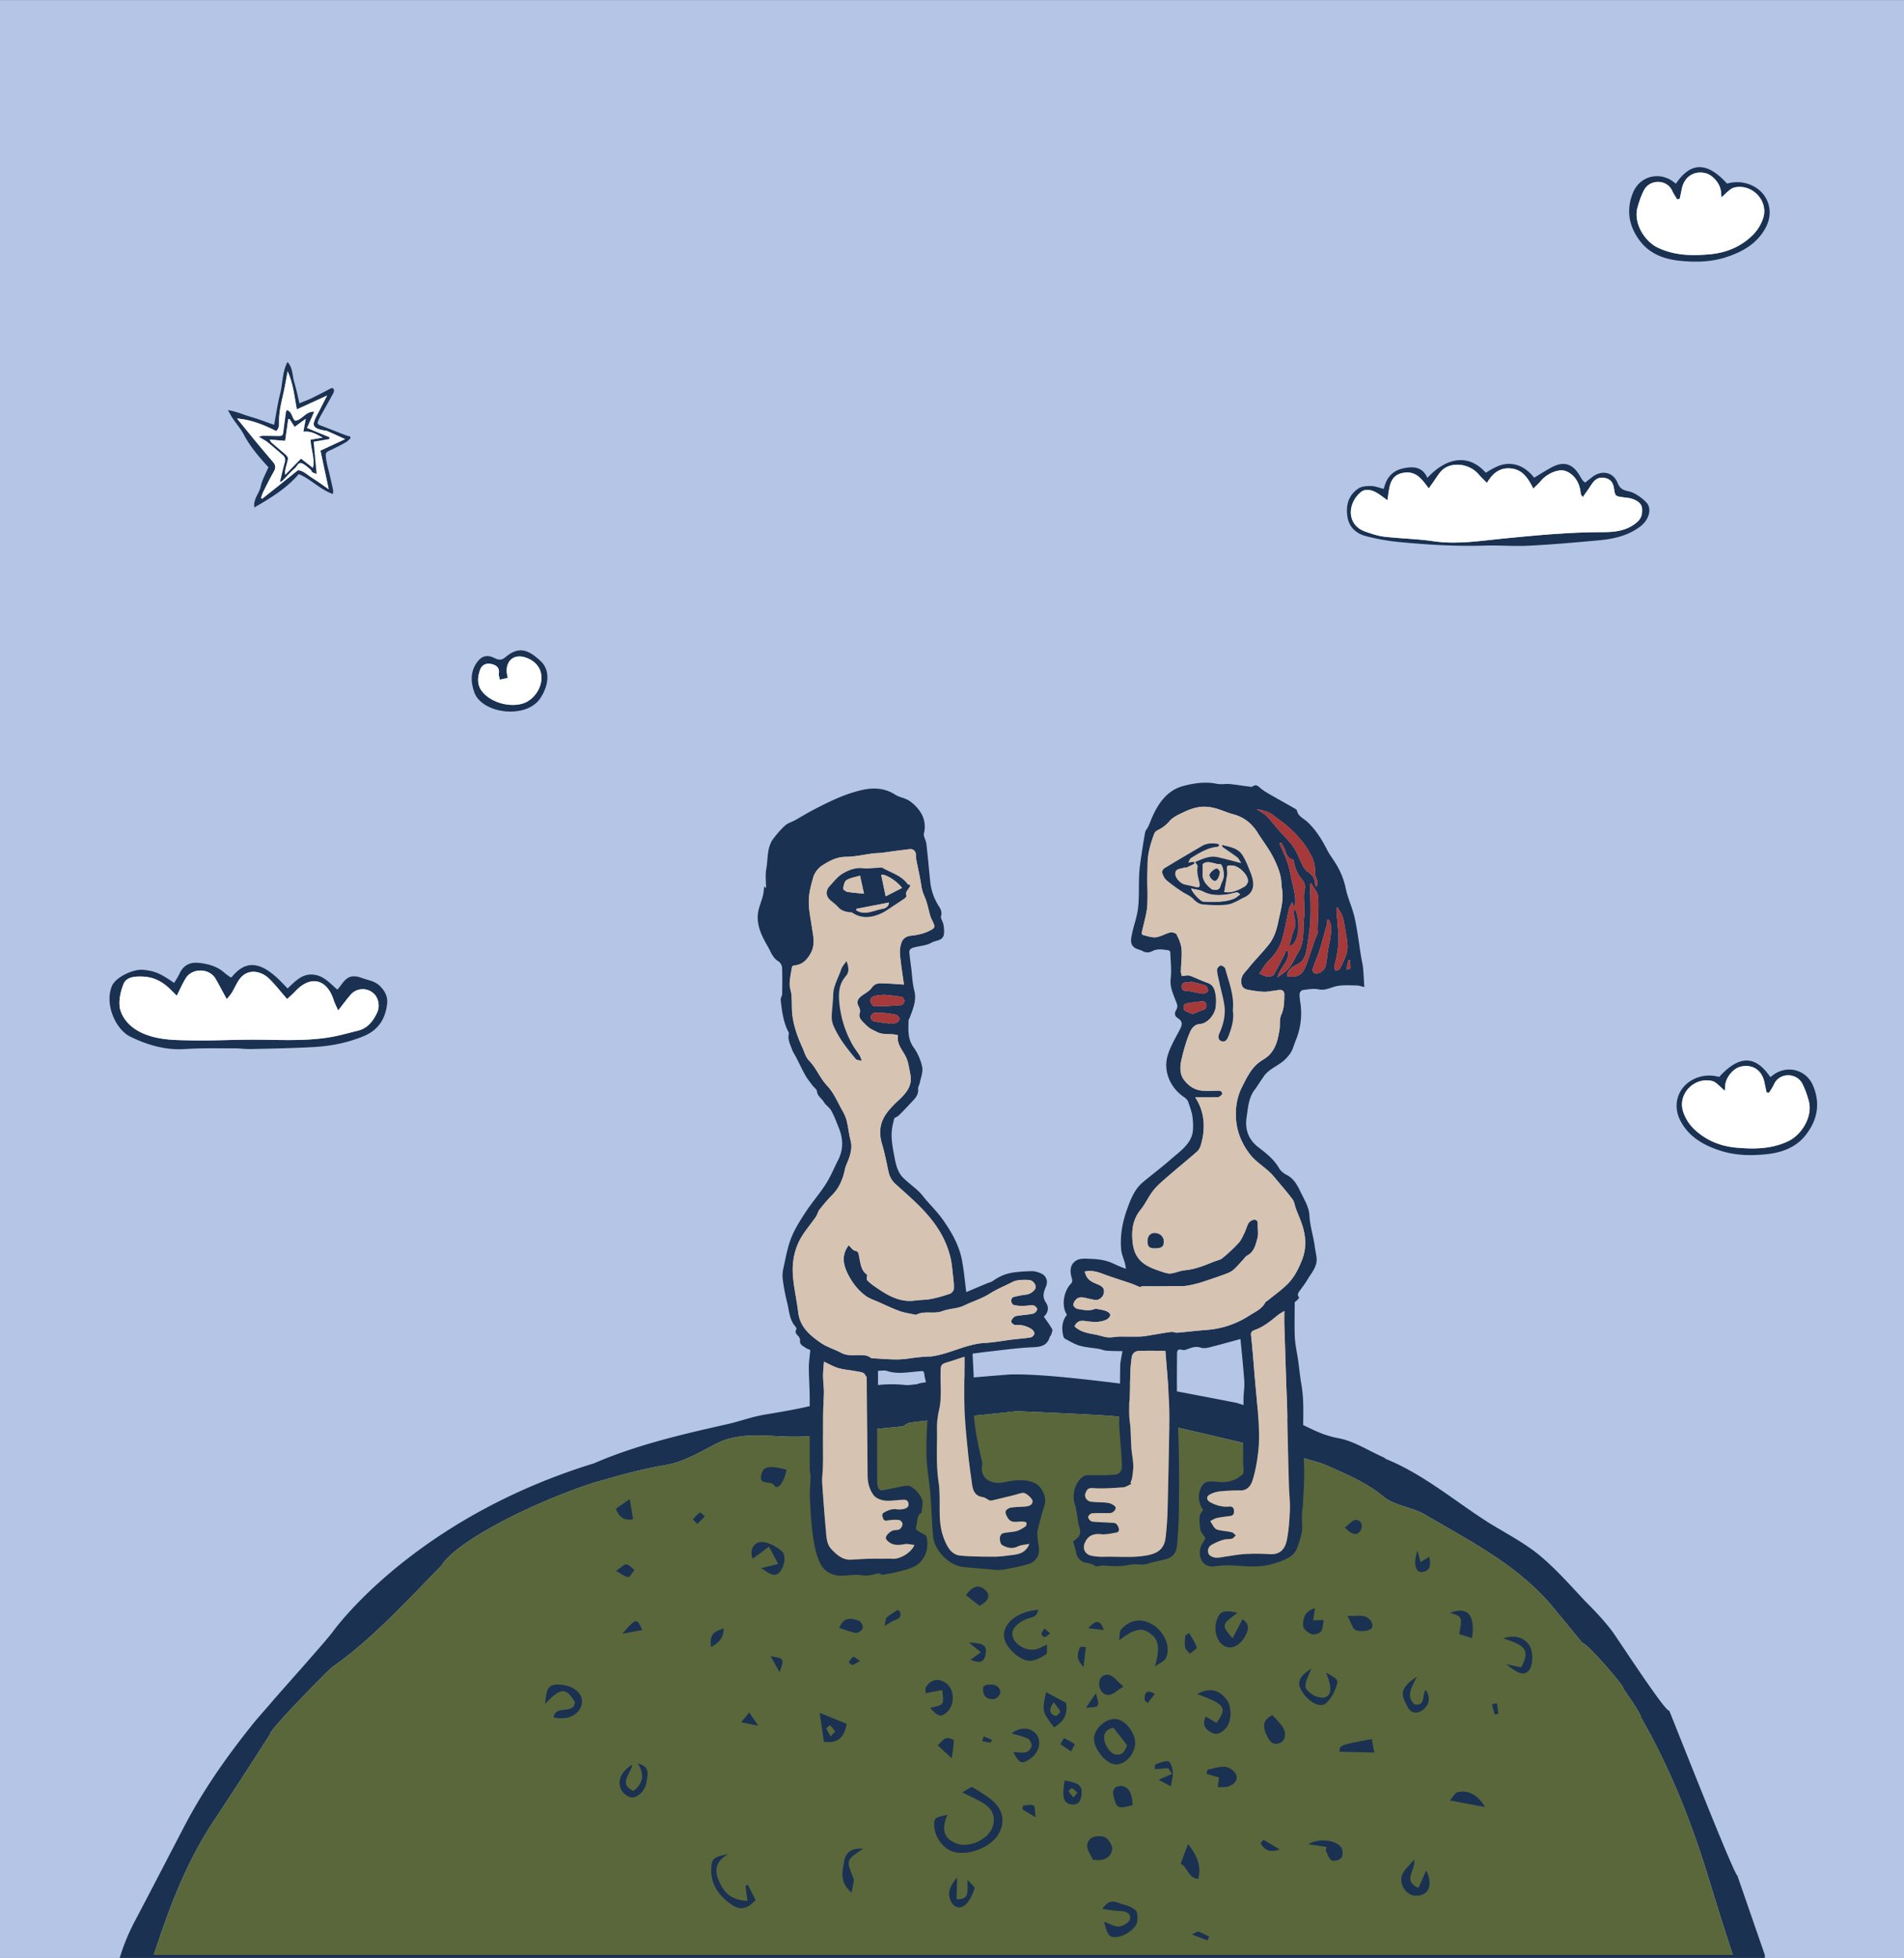 <svg width="143" height="147" viewbox="0 0 143 147" fill="none" xmlns="http://www.w3.org/2000/svg"><rect width="100%" height="100%" fill="#808080" stroke="none"/><g clip-path="url(#Group 3__a)"><path d="M143.521 147.411H-.104V.011h143.625v147.4Z" fill="#B4C5E6"/><path d="m13.276 74.76-.438-.437c-.573-.583-1.234-.958-2.078-1-.588-.026-1.265.005-1.484.557-.245.615-.417 1.422-.219 2.01.255.771.906 1.376 1.75 1.725 1.13.468 2.307.474 3.474.494 1.516.037 3.031-.046 4.552-.052 1.995-.005 3.995.14 5.974-.187.693-.12 1.365-.313 2.047-.48.75-.177 1.167-.718 1.474-1.374.24-.521.078-1.193-.36-1.506a1.204 1.204 0 0 0-1.66.203c-.287.334-.543.683-.912 1.152-.146-.334-.266-.563-.344-.808-.516-1.573-1.74-1.844-2.87-.635-.198.213-.427.406-.62.583-.5-.567-.9-1.099-1.375-1.552-.63-.588-1.682-.797-2.297.208-.177.287-.312.594-.484.875-.088.151-.213.276-.375.48-.323-.584-.573-1.079-.854-1.553-.469-.786-1.76-.796-2.23-.01-.244.401-.432.828-.671 1.307Zm-.193-.958c.14-.245.297-.474.412-.724.291-.63.796-.854 1.442-.786.709.078 1.38.255 1.933.755.14.125.302.229.442.333.052-.015.089-.01.1-.026 1.072-1.333 2.176-1.099 3.5.156.218.209.426.433.687.703.593-.557 1.125-1.166 2.031-1.025.724.114 1.151.635 1.708 1.114.094-.12.22-.255.323-.406.432-.615.834-.719 1.537-.464.463.172.953.214 1.343.604.386.391.594.808.532 1.339-.125 1.115-.662 1.953-1.72 2.401-1.207.505-2.473.76-3.765.833-1.567.089-3.14.115-4.713.151-.417.01-.839-.052-1.26-.052-1.23.005-2.47-.03-3.699.052-1.484.1-2.833-.297-4.135-.932-1.052-.51-1.948-2.375-1.38-3.786.291-.714 1.672-1.302 2.349-1.23.849.089 1.245.235 2.333.99Z" fill="#1A3151"/><path d="M13.276 74.76c.24-.479.427-.906.672-1.307.468-.786 1.76-.776 2.229.01.281.475.531.97.854 1.553.161-.204.286-.329.375-.48.172-.28.307-.588.484-.874.615-1.006 1.667-.797 2.297-.209.474.453.875.984 1.375 1.552.193-.177.422-.37.62-.583 1.13-1.209 2.354-.938 2.87.635.078.245.198.474.344.808.37-.47.625-.818.911-1.151a1.205 1.205 0 0 1 1.662-.204c.437.313.598.985.359 1.506-.307.656-.724 1.197-1.474 1.375-.682.166-1.354.359-2.047.479-1.98.328-3.98.182-5.974.187-1.52.005-3.036.089-4.552.052-1.167-.02-2.344-.026-3.474-.494-.844-.35-1.495-.953-1.75-1.724-.198-.589-.026-1.396.219-2.01.219-.553.896-.584 1.484-.558.844.042 1.505.417 2.078 1l.438.437Z" fill="white"/><path d="M104.203 37.557c-.349-.245-.563-.427-.807-.562-.396-.224-.86-.339-1.224-.021-.99.854-1.026 2.443.343 2.927.48.172.974.339 1.48.396 1.213.14 2.442.156 3.645.333 1.782.266 3.527-.026 5.277-.198 2.494-.245 4.984-.484 7.494-.479.912 0 1.766-.104 2.511-.724.354-.297.427-.614.411-1.01-.021-.422-.349-.615-.682-.745-.234-.094-.5-.104-.755-.14-.584-.084-.584-.079-.677-.662-.058-.386-.214-.672-.625-.776-.401-.104-.709.015-.954.323-.125.161-.229.338-.343.505-.141.198-.282.396-.417.594-.146-.151-.156-.24-.167-.323-.073-.807-.536-1.448-1.182-1.646-.505-.156-1.364.214-1.807.76-.151.188-.339.35-.568.573-.38-.776-.792-1.396-1.62-1.505-.833-.11-1.406.307-1.859 1.078-.245-.25-.448-.432-.62-.635-.614-.74-1.849-.985-2.625-.422-.349.26-.562.708-.838 1.068-.094.125-.177.255-.282.406-.5-.662-.922-1.297-1.817-1.188-1.172.146-1.136 1.12-1.292 2.073Zm-.271-.849c.193-.87.667-1.375 1.474-1.547.755-.161 1.427-.114 1.797.714 1.641-1.745 3.26-1.667 4.385-.38.573-.354 1.167-.719 1.891-.662.729.058 1.286.459 1.745 1.032.432-.26.833-.516 1.25-.745.948-.531 1.646-.328 2.182.614.063.11.13.22.203.318.042.063.104.104.188.182.182-.14.359-.276.536-.416.709-.552 1.568-.386 1.901.427.167.406.354.541.802.635.49.104.985.459 1.349.828.464.47.214 1.313-.427 1.808-.911.698-1.984.942-3.088 1.047-1.756.161-3.516.317-5.276.406-1.125.057-2.256-.042-3.381-.005-2.099.062-4.192-.063-6.281-.26a15.504 15.504 0 0 1-2.635-.464c-.693-.188-1.224-.667-1.344-1.428-.141-.87.068-1.65.844-2.15.25-.157.625-.178.937-.172.297.005.589.13.948.218Z" fill="#1A3151"/><path d="M104.203 37.557c.156-.953.12-1.927 1.292-2.073.895-.109 1.317.526 1.817 1.188.105-.151.188-.281.282-.406.276-.36.489-.808.838-1.068.776-.563 2.011-.318 2.625.422.172.203.375.385.62.635.453-.77 1.026-1.187 1.859-1.078.828.11 1.24.73 1.62 1.505.229-.224.417-.385.568-.573.443-.547 1.302-.916 1.807-.76.646.198 1.109.839 1.182 1.646.011.083.021.172.167.323.135-.198.276-.396.417-.594.114-.167.218-.344.343-.505.245-.308.553-.427.954-.323.411.104.567.39.625.776.093.583.093.578.677.661.255.037.521.047.755.141.333.13.661.323.682.745.016.396-.057.713-.411 1.01-.745.62-1.599.724-2.511.724-2.51-.005-5 .234-7.494.48-1.75.171-3.495.463-5.277.197-1.203-.177-2.432-.193-3.645-.333-.506-.057-1-.224-1.48-.396-1.369-.484-1.333-2.073-.343-2.927.364-.318.828-.203 1.224.02.244.136.458.319.807.563Z" fill="white"/><path d="M126.151 14.938c-.063.01-.131.015-.193.025-.125-.208-.266-.406-.36-.624-.416-.912-1.692-.88-2.119-.073-.219.416-.375.88-.5 1.333-.302 1.13.51 2.531 1.583 3.02 1.26.579 2.552.59 3.87.47 1.213-.11 2.307-.563 3.177-1.412.37-.354.677-.849.823-1.333.39-1.313-.87-2.578-2.193-2.26a.988.988 0 0 0-.359.202c-.188.152-.354.323-.589.537-.015-.193-.026-.302-.036-.412-.042-.588-.589-1.255-1.136-1.4-.88-.225-1.62.25-1.807 1.166-.052.255-.104.51-.161.76Zm-.282-1.146c1.141-1.693 2.38-1.615 3.839-.01.661-.173 1.328-.147 1.984.197 1.125.594 1.537 1.89.953 3.047-.651 1.276-1.802 1.901-3.078 2.307-1.104.344-2.271.365-3.416.245-1.178-.125-2.25-.515-2.995-1.505-.834-1.115-1.042-2.339-.495-3.64.479-1.126 1.766-1.537 2.823-.917.114.067.219.156.385.276Z" fill="#1A3151"/><path d="M126.152 14.938c.057-.25.109-.506.161-.76.188-.918.927-1.392 1.807-1.168.547.146 1.094.813 1.136 1.401.01.11.021.22.036.412.235-.214.401-.386.589-.537a.988.988 0 0 1 .359-.203c1.323-.317 2.583.948 2.193 2.26-.146.485-.453.98-.823 1.334-.87.849-1.964 1.302-3.177 1.412-1.318.12-2.61.109-3.87-.47-1.073-.489-1.885-1.89-1.583-3.02.125-.453.281-.917.5-1.333.427-.808 1.703-.839 2.12.072.093.22.234.417.359.626.062-.01.13-.016.193-.027Z" fill="white"/><path d="M37.536 51.026c-.037-.219-.094-.328-.073-.432.083-.48-.188-.662-.594-.75-.396-.084-.703.12-.812.442-.183.526-.26 1.079.13 1.6.599.801 1.969 1.244 3.031.947.776-.213 1.417-1.041 1.448-1.875.031-.744-.411-1.333-1.208-1.599-.813-.265-1.432.193-1.401 1.047.005.167.052.334.078.495-.26.052-.396.078-.6.125Zm3.062-1.396c.693.625.678 1.719 0 2.766-1.057 1.64-4.422 1.187-4.979-.427-.265-.76-.297-1.485.157-2.172.354-.542.791-.682 1.364-.39.328.166.542.171.823-.068.927-.782 1.635-.662 2.635.291Z" fill="#1A3151"/><path d="M37.536 51.026c.203-.047.338-.073.599-.125-.026-.161-.073-.328-.079-.495-.03-.854.589-1.312 1.402-1.047.796.266 1.24.855 1.208 1.6-.031.833-.672 1.66-1.448 1.874-1.063.297-2.432-.145-3.031-.948-.391-.52-.313-1.072-.13-1.599.109-.322.416-.526.812-.442.406.088.677.27.594.75-.021.104.036.213.073.432Z" fill="white"/><path d="M17.801 31.422c.407.5.813 1 1.22 1.495.494.593.989 1.192 1.494 1.78.203.24.193.454.047.71-.266.478-.516.968-.76 1.463-.084.161-.136.338-.198.51.026.021.057.047.088.068.88-.703 1.76-1.401 2.693-2.151.385.036.724.37 1.099.61.39.244.76.52 1.203.822l-.62-2.896c.594-.276 1.182-.552 1.849-.864-.51-.235-.932-.427-1.354-.615-.047-.02-.1-.015-.146-.02-.995-.183-1.02-.397-.583-1.214.24-.448.463-.907.729-1.422-.787.36-1.505.693-2.266 1.036-.187-.963-.265-1.9-.692-2.859-.084.463-.151.828-.22 1.188-.166.87-.442 1.718-.426 2.625.005.218.005.484-.22.677-.92-.474-1.864-.85-2.937-.943Zm7.209 5.667c-.985-.334-1.63-1.105-2.573-1.495-.901 1.062-2.084 1.781-3.334 2.505-.088-.656.365-1.042.47-1.547.098-.495.37-.953.588-1.474-.62-.677-1.334-1.48-1.834-2.422-.28-.536-.697-.963-.994-1.479-.052-.094-.104-.193-.214-.385.672.104 1.203.364 1.76.52.573.162 1.13.386 1.709.584.15-.792.26-1.589.458-2.36.193-.76.14-1.578.547-2.359.422.469.354 1.031.505 1.52.157.506.256 1.027.39 1.579.298-.12.584-.224.855-.349a49.19 49.19 0 0 0 1.38-.703c.12-.063.25-.146.339-.005.041.067.015.213-.031.302-.308.567-.63 1.13-.948 1.698a4.071 4.071 0 0 0-.136.26c-.15.35-.135.37.23.505.588.22 1.171.459 1.76.683.12.047.25.073.375.109v.146c-.115.099-.219.219-.344.286-.338.193-.682.37-1.036.537-.48.219-.506.213-.438.719.057.411.182.817.276 1.229.084.36.167.724.245 1.088.016.073 0 .157-.005.308Z" fill="#1A3151"/><path d="M24.734 32.958c0-.041.005-.083.005-.125-.557-.229-1.115-.458-1.693-.698.188-.416.354-.791.542-1.213-.646-.042-.89.646-1.438.672-.25-.224-.203-.677-.604-.797-.031.068-.062.11-.067.156-.063.464-.125.927-.183 1.39-.041.37-.078.407-.453.402-.354-.005-.713-.021-1.068-.021-.083 0-.166.031-.328.068.276.172.495.27.683.422.38.302.734.635 1.104.942.182.157.229.323.161.558-.135.468-.24.947-.364 1.479.104-.068.177-.1.229-.151.291-.297.562-.625.885-.896.167-.14.25-.5.563-.354.229.104.422.291.62.453.057.052.072.156.135.203.062.047.15.062.312.125-.078-.839-.15-1.599-.224-2.412.407-.072.792-.135 1.183-.203Zm-6.927-1.536c1.067.094 2.01.469 2.932.943.224-.193.224-.459.219-.678-.016-.906.255-1.755.427-2.625.067-.359.135-.724.218-1.187.428.958.506 1.896.693 2.86.76-.344 1.48-.678 2.271-1.037-.266.515-.495.974-.734 1.422-.438.817-.412 1.031.583 1.213.047.006.099 0 .14.021.428.188.85.38 1.365.615-.672.312-1.26.588-1.854.864l.62 2.896c-.438-.302-.813-.578-1.203-.823-.38-.24-.714-.573-1.1-.61-.931.75-1.812 1.449-2.692 2.152-.031-.02-.062-.047-.094-.068.068-.172.12-.349.203-.51.245-.495.495-.985.766-1.464.14-.255.151-.468-.052-.708a123.015 123.015 0 0 1-2.708-3.276Z" fill="white"/><path d="M21.416 33.099c-.401-.031-.745-.057-1.161-.094.073.12.093.182.135.219.292.255.588.505.885.755.412.35.401.344.26.865-.067.245-.16.5-.109.797.412-.422.787-.813 1.178-1.209.307.235.593.459.9.698.157-.765-.171-1.427-.177-2.12.323-.057.615-.104.901-.156-.453-.245-.88-.52-1.447-.437.067-.339.12-.641.182-.974-.313.229-.568.411-.839.61l-.385-.6c-.031.01-.063.016-.094.026-.073.521-.146 1.042-.229 1.62Zm3.313-.14c-.386.067-.771.13-1.178.202.073.813.146 1.573.224 2.417-.161-.068-.255-.083-.312-.13-.063-.052-.073-.151-.136-.198-.197-.167-.39-.354-.62-.458-.312-.146-.395.213-.562.354-.323.27-.594.599-.885.896-.052.052-.125.083-.23.15.13-.53.23-1.01.365-1.478.068-.235.021-.401-.161-.558-.37-.312-.73-.64-1.104-.942-.188-.151-.407-.256-.683-.422.167-.037.245-.068.328-.068.355 0 .714.016 1.068.02.375.006.412-.03.453-.4.058-.464.12-.927.183-1.396.005-.042.036-.083.067-.151.401.12.354.573.604.797.547-.026.792-.714 1.438-.672-.188.422-.354.797-.542 1.213.578.24 1.136.47 1.693.698 0 .042-.005.084-.01.125Z" fill="#1A3151"/><path d="M21.417 33.099c.084-.578.157-1.099.23-1.62.03-.01.062-.015.093-.026l.386.6c.27-.199.526-.381.838-.61-.062.333-.114.635-.182.974.568-.084.995.192 1.448.437-.287.052-.578.1-.901.156.005.693.333 1.355.177 2.12-.307-.24-.594-.463-.901-.698-.39.396-.766.787-1.177 1.209-.052-.297.041-.552.11-.797.14-.521.15-.516-.261-.865-.297-.25-.594-.5-.886-.755-.041-.036-.062-.099-.135-.219.416.037.76.063 1.161.094Z" fill="white"/><path d="M132.678 82.016c.068.005.13.01.193.02.125-.208.265-.406.364-.624.412-.912 1.693-.876 2.12-.068.219.416.375.875.495 1.328.307 1.13-.511 2.536-1.584 3.026-1.255.578-2.546.583-3.869.464-1.214-.11-2.302-.563-3.177-1.407a3.172 3.172 0 0 1-.818-1.338c-.396-1.313.864-2.578 2.193-2.255.13.025.25.114.359.203.182.15.354.317.588.536.016-.198.021-.302.032-.411.047-.594.588-1.26 1.135-1.401.886-.23 1.62.244 1.807 1.161.053.255.11.51.162.766Zm.281-1.146c-1.14-1.698-2.38-1.62-3.838-.016-.657-.172-1.329-.14-1.98.203-1.125.594-1.541 1.886-.953 3.047.646 1.271 1.797 1.901 3.073 2.302 1.104.35 2.271.37 3.422.25 1.172-.125 2.25-.52 2.99-1.51.838-1.11 1.047-2.334.494-3.64-.479-1.126-1.765-1.537-2.817-.917-.12.067-.224.161-.391.28Z" fill="#1A3151"/><path d="M132.677 82.016c-.052-.256-.109-.51-.162-.766-.187-.917-.921-1.39-1.807-1.161-.547.14-1.088.807-1.135 1.4-.011.11-.016.214-.031.412-.235-.219-.407-.385-.589-.536-.109-.089-.229-.177-.359-.203-1.329-.323-2.589.942-2.193 2.255.141.49.453.984.818 1.338.875.844 1.963 1.297 3.177 1.407 1.323.12 2.614.114 3.869-.464 1.073-.49 1.891-1.896 1.584-3.026a6.366 6.366 0 0 0-.495-1.328c-.427-.807-1.708-.844-2.12.068-.099.218-.239.416-.364.624a2.202 2.202 0 0 0-.193-.02Zm-99.604 56.078c-.016.166.031.38-.255.344-.537-.073-.667-.178-.641-.459.031-.271.114-.375.375-.344.516.068.552.032.52.459Z" fill="white"/><path d="M11.547 146.776h118.599a261.39 261.39 0 0 1-1.787-5.656c-1.281-4.224-2.906-8.334-5.093-12.146-.068-.427-1.146-1.88-1.36-2.229.172-.063-2.76-3.438-3.052-3.386-.76-.932-1.536-1.864-2.291-2.786-2.589-3.068-6.12-4.854-9.485-6.828-.984-.599-2.333-.677-3.172-1.386-1.317-1.078-2.797-1.677-4.281-2.343-1.333-.615-12.094-3.042-12.094-3.042-1.172-.255-2.36-.479-3.531-.599-.078-.12-7.281-.401-7.667-.427-.599.104-7.453.745-8.041.88-.183.052-.334.172-.464.266-.083.015-.146.015-.213.015-1.266.131-2.521.25-3.76.386-1.11.12-2.23.281-3.324.344-2.198.145-3.864-.36-5.916.213-1.016.281-2.829 1.641-4.573 1.932-1.391.245-2.521.485-5.537 1.365-4.943 1.635-10.385 4.505-11.36 6.214-1.692 1.666-5.051 5.437-8.16 7.572-.277.198-4.84 4.823-4.693 5.053-1.438 2.239-2.865 4.463-4.334 6.666-2.026 3.078-3.276 6.479-4.411 9.922Zm121 0v.464H11.401s0 .015-.016.015c-.385.011-.77.026-1.171.026-.428.011-.865.011-1.308.011a15.27 15.27 0 0 1 1.172-2.959c1.255-2.375 2.495-4.786 3.75-7.187 1.401-2.693 3.12-5.146 5-7.505.49-.625 1.037-1.214 1.547-1.813.599-.719 4.052-4.547 4.61-5.307 1.067-1.453 7.187-8.839 19.63-12.656 3.494-1.532 7.734-2.412 9.854-2.907 1.036-.213 2.01-.609 3.093-.77 2.13-.36 4.292-.709 6.303-1.625 1.255-.589 2.708-.724 4.12-.579.28.032.562-.036.921-.062.052-.188 5.203-.589 6.88-.724 2.855-.104 8.308.708 11.443 1.042 1.386.265 5.453 1.041 5.677 1.093.255.078 1.854.625 3.026.881 2.297.76 2.813 1.427 4.615 1.77 1.146.214 2.213.922 3.333 1.417.078.026.146.104.229.146 2.839 1.161 5.157 3.161 7.693 4.771 1.25.776 2.609 1.468 3.745 2.39 1.307 1.068 2.401 2.334 3.547 3.547.708.703 1.375 1.412 1.974 2.198.463.625 4.026 6.12 4.291 5.974.146.281 4.881 12.375 5.12 12.375.084.24 1.443 4.172 2.068 5.974Z" fill="#1A3151"/><path d="M130.146 146.776h-118.6c1.136-3.443 2.386-6.844 4.412-9.922 1.47-2.203 2.896-4.427 4.334-6.666-.146-.23 4.416-4.855 4.692-5.053 3.11-2.135 6.47-5.906 8.162-7.572.974-1.709 6.416-4.579 11.36-6.214 3.015-.88 4.145-1.12 5.536-1.365 1.744-.291 3.557-1.651 4.573-1.932 2.052-.573 3.718-.068 5.916-.213 1.094-.063 2.214-.224 3.323-.344 1.24-.136 2.495-.255 3.76-.386.068 0 .13 0 .214-.015.13-.094.281-.214.464-.266.588-.135 7.442-.776 8.041-.88.386.026 7.589.307 7.667.427 1.172.12 2.36.344 3.531.599 0 0 10.76 2.427 12.094 3.042 1.484.666 2.964 1.265 4.281 2.343.839.709 2.188.787 3.172 1.386 3.365 1.974 6.896 3.76 9.485 6.828.755.922 1.531 1.854 2.291 2.786.292-.052 3.224 3.323 3.052 3.386.214.349 1.292 1.802 1.36 2.229 2.187 3.812 3.812 7.922 5.093 12.146a261.39 261.39 0 0 0 1.787 5.656Z" fill="#59673B"/><path d="M71.156 136.25c-.47 1.135-.271 1.75.614 2.13 1.016.438 2.584-.317 2.828-1.38.172-.74-.166-1.281-.786-1.646-.427-.25-.886-.453-1.547-.786.396-.203.688-.448.776-.386.662.422 1.417.808 1.87 1.407.484.635.526 1.474 0 2.234-.667.958-2.287 1.542-3.375 1.182-.834-.276-1.49-1.359-1.36-2.234.042-.281.089-.313.98-.521Zm12.468-6.516c-.604.094-.812.526-.635 1.068.11.344.401.792.708.886.63.197.839-.344.938-.667-.39-.495-.688-.87-1.01-1.287Zm1.62 1.302c-.125.865-.911 1.558-1.604 1.412-.719-.151-1.557-1.297-1.469-2.01.094-.75.964-1.464 1.677-1.37.745.099 1.516 1.172 1.396 1.968Zm-6.599-7.567c-.031.364.026.677-.078.739-.344.214-.73.438-1.12.48-.791.088-1.979-1.032-2.041-1.818-.079-1.005 1.041-1.906 2.599-2.005-.105.187-.151.39-.266.458-.24.13-.531.167-.781.292-.771.375-1.073.875-.86 1.375.297.682 1.25 1.062 1.933.765.156-.062.302-.14.614-.286Zm11.917 5.406.802.479c.833-1.14.656-1.401-1.458-2.166.921-.49 1.635-.355 2.229.432.38.5.37 1.62-.042 2.094-.286.328-.635.609-1.099.364-.448-.229-.74-.573-.432-1.203Zm-3.818-3.755c.406-1.485.276-2.057-.448-2.547-.583-.391-1.125-.276-2.25.583.063-.364.021-.646.146-.797.636-.765 1.547-.895 2.386-.38.9.552 1.374 1.714.979 2.526-.11.214-.422.328-.813.615Zm6.193-4.026c-1.209.885-1.214.927-.365 1.906.271-.516.51-.974.745-1.427.469.318.526.651.208 1.255-.343.656-.948.995-1.442.807-.662-.25-.98-1.192-.683-2.036.22-.625.542-.755 1.537-.505Zm-10.14 22.229c.577-.891 1.083-.464 1.525-.349.344.083.724.219.969.453.156.146.146.521.125.787-.036.557-.958 1.208-1.651 1.218-.464.006-.563-.114-.849-1.151.427.146.797.386 1.14.36.297-.026.75-.308.808-.552.099-.422-.276-.599-.719-.61-.39-.005-.781-.088-1.349-.156Zm-41.85-15.396c.1-1.323.302-1.526 1.26-1.432.907.094 1.574.682 1.5 1.333-.098.87-.994 1.36-2.13 1.115.136-.985 1.516-.167 1.605-1.151-.667-1.104-1.079-1.115-2.235.135Zm13.73 11.276c-.72.438-1.079.979-.745 1.86.406 1.072 1.036 1.609 2.203 1.651-.047-.386-.1-.761-.146-1.136.062-.021.12-.042.182-.062.193.385.386.765.578 1.14-.552.589-1.078.828-1.77.36-1-.672-1.615-1.547-1.558-2.787.037-.693.198-.818 1.255-1.026Zm15.182-10.984c1.052-.214 1.052-.214.906-1.334-.39.073-.77.146-1.26.24.015-.177-.026-.375.057-.49.406-.588.984-.661 1.531-.234.6.474.625 1.573.042 2.13-.438.422-.703.354-1.276-.312Zm-12.683-10.485c.47-.114.766-.187 1.271-.312a336.88 336.88 0 0 0-.692-1.307c-.464.349-.813.609-1.22.911-.286-.713.136-1.234.62-1.25.516-.021 1.13.323 1.553.677.395.344.187 1.287-.224 1.646-.276.24-.547.177-1.308-.365Zm41.323 7.542c-.609 1.354-.625 1.464.089 1.958.255.172.703.287.963.183.49-.193.469-.854.032-1.849.817.479.937.521.812.948-.151.494-.427 1.026-.802 1.359-.443.391-1.302-.083-1.797-.875-.411-.656-.265-1.12.703-1.724ZM82.067 139.62c-.177-.505-.734-1.016-.167-1.568.214-.208.797-.255 1.084-.114.281.14.599.656.547.932-.141.682-.72.864-1.464.75Zm25.052.812c.375.75.328 1.495-.198 1.776-.271.141-.724.157-.995.026-.567-.281-.838-1.031-.593-1.531.172-.349.489-.625.869-1.088.167.807-.916 1.546.329 2.13.187-.417.369-.834.588-1.313Zm6.026-15.484c.375.083.745.161 1.11.24.635-1.271.395-1.636-1.36-2.178.813-.291 1.578-.088 1.974.532.297.463.271 1.51-.042 1.869-.338.381-.744.323-1.682-.463Zm-37.172 5.193c.672-.532 1.526-.443 1.896.114.375.563.14 1.37-.52 1.808-.62.406-.777.354-1.246-.516.376.01.698.078.985 0 .172-.042.375-.307.39-.484.016-.178-.14-.459-.296-.537-.36-.172-.76-.25-1.209-.385Zm19.589-1.37c.245.271.5.521.713.797.365.479.292 1.12-.166 1.297-.505.198-.75-.12-.953-.547-.297-.61-.396-1.141.406-1.547Zm-33.177 1.573c.166-.177.338-.318.323-.344-.1-.172-.24-.312-.365-.464-.094.079-.276.188-.26.235.052.177.172.338.302.573Zm-.823-1.745c.885.359 1.443.583 2.026.823-.188.984-.583 1.484-1.708 1.349-.089-.594-.178-1.214-.318-2.172Zm29.896 5.583c.041-.291.067-.494.093-.729-.286-.083-.614-.182-.937-.276.052-.167.062-.307.104-.318.438-.088.89-.25 1.318-.208.291.037.692.313.797.578.177.459-.183.771-.61.906-.208.063-.442.032-.765.047Zm-12.318-6.369c-.385.552-.307.859.13 1.01.078.026.37-.266.35-.313-.11-.229-.287-.432-.48-.697Zm.026 1.875c-.906-1.193-.906-1.193-.599-2.641.542.286 1.026.552 1.495.802.156.875-.177 1.401-.896 1.839Zm-31.677 2.796c-.104.698-1.094 1.448.094 1.98.672-.553.875-1.167.317-2.063 1 .24.709.896.662 1.344-.068.661-.672 1.281-1.167 1.193-.297-.053-.661-.355-.77-.636-.266-.677.067-1.318.864-1.818Zm52.13 6.177c-.49-.072-.88-.13-1.364-.197.823-.485 2.151-.318 2.5.281.109.193.104.588-.021.745-.13.161-.542.276-.714.182-.208-.104-.302-.443-.422-.688-.036-.067.01-.171.021-.323Zm-40.547-28.317c-.203 1.057-.703 1.526-.911 1.192-.276-.437-1.13.042-.99-.755.115-.682.537-.791 1.901-.437Zm47.349 15.536c-.463.88-.823 1.505-.166 2.094.864.104.494-.693.838-1.099.37.646.255 1.151-.292 1.542-.406.291-.864.177-1.078-.25-.437-.87-.744-1.334.698-2.287Zm-21.36 9.646c-1.103.292-1.192.24-1.405-.583-.11-.433-.084-.761.4-.839.62-.099.99.448 1.006 1.422Zm3.61 4.401c.203-.547.344-.911.563-1.484.661.89 1.015 1.625.755 2.62-.76-.063-.77-.87-1.318-1.136Zm14.354-9.359.188 1.01c-.938-.021-1.771-.042-2.609-.062.015-.5.015-.5 2.421-.948Zm8.516 5.104c-.88-.167-1.651-.313-2.646-.5.235-.261.375-.568.578-.615.792-.192 1.511.198 2.068 1.115ZM98.76 120.745c-.058.364-.094.635-.136.906.276-.01.532-.016.787-.021-.058.292-.037.641-.198.854-.12.167-.51.276-.708.204-.26-.094-.615-.375-.63-.599-.042-.584.135-1.136.885-1.344Zm-26.875 20.208c-.016.599-.026 1.104-.042 1.641 1.089.036.755-.724.839-1.448.265.318.557.547.515.646-.156.422-.344.88-.656 1.182-.443.432-.995.219-1.182-.375-.172-.531-.047-.958.526-1.646Zm12.49-14.328c-.495.307-.75.578-1.032.615-.495.067-.828-.386-.786-.901.036-.495.442-.667.76-.584.318.084.568.448 1.057.87Zm16.827-5.307c.641.021 1.016-.058 1.329.052.505.182.713.776.38.958-.297.162-.776.172-1.099.052-.219-.083-.307-.51-.61-1.062Zm-20.296 13.271c-.141-.125-.256-.256-.396-.318-.047-.021-.255.203-.245.219.104.161.24.302.365.448.078-.099.161-.198.276-.349Zm-.943-.912c1.13.198 1.349.412 1.255 1.141-.052.432-.27.708-.719.661-.62-.068-.76-.526-.536-1.802Zm28.948-12.588c1.344-.506 1.89.182 1.646 1.901a60.33 60.33 0 0 1-.959-.308c.229-1.307.229-1.307-.687-1.593Zm-44.084 17.713c-1.302.865-1.28.854-.74 2.188.095.239-.056.578-.119 1.109-.911-.766-.708-1.557-.583-2.281.11-.646.463-1.104 1.443-1.016Zm7.724-19.036c.417-.61.922-.865 1.422-.412.526.479.162.886-.4 1.214-.308-.245-.615-.485-1.022-.802Zm14.464 13.854c.484-.203.75-.323 1.02-.438-.098-.14-.202-.286-.301-.432-.318.026-.636.047-1.005.078.015-.135.005-.344.052-.359.322-.11.687-.292.979-.219.172.047.297.516.323.802.03.307-.078.62-.146 1.068-.323-.177-.537-.292-.922-.5Zm-23.98-11.396c.319-.854.923-.745 1.506-.526.14.052.292.391.25.547-.042.156-.338.37-.495.349-.4-.052-.786-.224-1.26-.37Zm43.417-5.813c.079.282.157.563.24.87.198-.12.385-.234.656-.396.104.615.094 1.073-.536 1.136-.479.052-.693-.552-.36-1.61Zm-60.197-3.13c.296-.208.572-.406 1.036-.734.104.599.177 1.047.255 1.516-.786.14-1.052-.25-1.291-.782Zm25.223 18.729c-.546-.51-.77-.718-1.046-.979.229-.208.395-.448.62-.526.16-.057.567.089.572.162.016.349-.062.703-.145 1.343Zm17.829-9.401c.203.355.453.693.573 1.068.03.099-.334.323-.516.49-.125-.162-.318-.313-.354-.495-.058-.281-.005-.578.005-.87a9.79 9.79 0 0 1 .292-.193Zm-15.464 4.032c.156-.094.193-.131.234-.136.48-.067.959-.052 1.058.537.02.151-.271.494-.448.515-.62.073-.906-.26-.844-.916Zm-1.062-3.313c1.12.021 1.375.245 1.234.906-.13.641-.537.636-1.11.37l.771-.552c-.328-.26-.609-.495-.895-.724Zm-26.51-5.39c.395-.256.593-.5.775-.48.209.021.401.261.604.407-.156.187-.307.526-.468.531-.235.005-.48-.224-.912-.458Zm20.155 4.135c.105-.385.094-.568.177-.641.25-.213.537-.385.813-.552.02-.015.167.094.188.167.14.557-.38.526-.651.713-.105.068-.214.131-.527.313Zm-19.698.594c1.068-1.209 1.094-1.209 1.51-.287-.431.078-.848.156-1.51.287Zm54.282-7.985c.302-.213.583-.588.833-.567.469.036.537.546.318.838-.318.412-.703.198-1.151-.271Zm-21.104 15.813c.276.14.562.265.802.448.03.026-.172.359-.266.547l-.802-.532c.088-.151.177-.307.266-.463Zm-26.485-6.834c-.166-.875.162-1.182.932-1.39-.02.765-.385 1.042-.932 1.39Zm28.13-.01-.171 1.5c-.683-.693-.38-1.099-.271-1.505.146 0 .297 0 .442.005Zm-4.708 11.906c.266-.01.563-.093.787 0 .109.047.083.422.156.886-.48-.287-.74-.448-1-.604.015-.094.036-.188.057-.282Zm-18.286-10.01c-.24-.422-.443-.781-.677-1.198 1.026.167 1.026.167.677 1.198Zm-2.896 3.76.61-.739c.187.271.348.51.676.995-.578-.115-.885-.178-1.286-.256Zm26.073-7.062c.588-.651.911-.646 1.161.14-.317-.041-.64-.078-1.161-.14Zm.573 4.885c.302 1.042.302 1.042-.745 1.078.266-.38.474-.687.745-1.078Zm12.583 10.995c.333.198.667.401 1.219.729-.922.297-1.177-.088-1.438-.463l.219-.266Zm-42.854-24.057c.172-.172.333-.375.531-.505.042-.032.245.182.37.286-.188.193-.38.38-.568.568a10.872 10.872 0 0 1-.333-.349Zm60.385 13.807c.042.26.078.526.12.792-.094.021-.187.047-.276.067-.073-.26-.141-.515-.208-.776.119-.026.244-.057.364-.083Zm-21.745 17.802c-.307-.114-.614-.229-1.161-.437.26-.12.401-.245.49-.214.28.094.541.245.812.375-.047.094-.094.182-.14.276Zm-3.942-18.5c-.193.24-.365.464-.547.698-.12-.141-.219-.198-.219-.255-.016-.511.12-.813.766-.443Zm-12.854 3.188c.208.083.411.171.62.255-.037.073-.084.219-.11.213-.208-.02-.417-.078-.625-.119.042-.115.078-.235.115-.349Z" fill="#1A3151"/><path d="M78.874 122.641c-.203.135-.312.25-.437.27-.063.006-.23-.182-.22-.255.027-.14.152-.265.235-.39l.422.375Zm-14.281 2.062c-.25.136-.401.261-.573.297-.073.016-.276-.193-.266-.214.089-.151.198-.302.334-.395.041-.032.203.119.505.312Z" fill="#1A3151"/><path d="M83.625 129.734c.323.417.62.792 1.01 1.287-.099.323-.307.864-.937.667-.308-.094-.6-.542-.709-.886-.177-.542.031-.974.636-1.068Zm-21.24.61c-.13-.235-.25-.396-.302-.573-.016-.047.167-.156.26-.235.125.151.266.292.365.464.016.026-.156.167-.323.344Zm16.755-2.532c.193.266.37.469.48.698.02.047-.271.339-.35.313-.437-.151-.515-.458-.13-1.011Zm1.766 6.777c-.115.151-.198.25-.276.349-.125-.146-.26-.287-.365-.448-.01-.016.198-.24.245-.219.14.062.255.193.396.318Z" fill="#59673B"/><path d="M101.119 72.807c.167-.057.307-.088.307-.114.006-.203-.021-.406-.036-.61l-.12.005c-.042.204-.088.412-.151.72Zm-11.536 3.328c.26-.104.494-.224.75-.302.203-.057.296-.166.276-.375-.021-.218-.167-.296-.37-.276-.38.047-.76.084-1.136.156-.224.042-.296.402-.109.537.172.12.39.177.589.26Zm-.157-2.437c-.005.02-.01.042-.015.057-.073 0-.146.005-.214 0-.234-.01-.437.016-.443.323 0 .302.204.318.438.328.219.01.432.073.646.11.198.03.39.104.583.083.115-.01.307-.146.313-.234.005-.125-.1-.339-.209-.375-.354-.13-.729-.198-1.099-.292Zm10.375-4.672c-.036.01-.073.026-.114.037-.01.124-.01.255-.042.374-.182.662-.354 1.318-.562 1.97-.151.463-.36.91-.51 1.38-.027.072.114.291.192.296.37.047.75-.26.823-.65.094-.506.114-1.022.234-1.516.115-.495.172-.98.125-1.474-.016-.14-.094-.281-.146-.417Zm.667-.906c-.026.015-.057.026-.083.036 0 .063-.016.12-.011.177.047.573.099 1.141.141 1.714.068.849-.083 1.672-.302 2.49-.026.104.052.239.083.359.115-.047.281-.068.323-.151.177-.323.333-.657.464-1.005a2.09 2.09 0 0 0 .119-.667c-.005-.323-.062-.646-.114-.969-.068-.406-.12-.823-.235-1.219-.078-.27-.255-.51-.385-.765Zm-3.813 5.161c.688.167 1.151-.068 1.376-.672.025-.062.067-.125.088-.187.214-.61.417-1.214.625-1.818.068-.187.146-.37.24-.614a.964.964 0 0 1-.026-.224c.02-.813.099-1.636.041-2.443-.026-.344-.333-.667-.51-1a1.015 1.015 0 0 1-.115.042c.016.182.037.364.037.547.01.755.041 1.51 0 2.265-.037.646-.146 1.292-.25 1.938-.084.52-.177 1.026-.76 1.302-.34.161-.699.4-.745.864ZM94.38 60.75c.266.177.532.302.724.5.344.344.636.73.954 1.094.364.422.786.802 1.093 1.265.302.453.48.99.74 1.48.078.15.219.307.364.39.266.151.51.5.506.808 0 .083.03.171.046.255l.105-.01c.01-.115.041-.24.02-.355-.046-.24-.192-.469-.177-.698.042-.604-.177-1.125-.474-1.614-.463-.782-1.093-1.428-1.786-2.006-.266-.224-.563-.411-.833-.625-.37-.297-.802-.4-1.282-.484Zm1.844 2.5c-.041.026-.088.047-.13.073.213.505.463 1 .63 1.52.167.522.235 1.079.375 1.61.193.74.25 1.422.104 1.625a7.925 7.925 0 0 0-.161-.338c-.094.187-.188.323-.224.474-.177.755-.302 1.52-.51 2.265-.188.651-.558 1.209-1.058 1.688-.27.26-.442.609-.672.932.24.094.401.198.563.208.172.01.448-.005.51-.11.323-.53.594-1.093.88-1.65.037-.073.042-.156.063-.24l.135.125c.13.781-.635 1.224-.786 1.953.23-.166.422-.286.589-.432.359-.307.588-.708.786-1.13.104-.219.26-.411.349-.63.318-.755.172-1.573.281-2.36.094-.703-.11-1.411.052-2.125.047-.208-.057-.515-.203-.677-.36-.396-.536-.854-.625-1.364-.01-.047-.031-.12-.062-.125-.365-.094-.495-.37-.594-.703-.057-.204-.193-.391-.292-.589Zm.235 35.172c-.214.135-.386.234-.537.354-.52.427-1.042.86-1.693 1.078-.182.063-.296.162-.27.391.057.495.099 1 .14 1.5.052.594.1 1.192.151 1.786.094 1.073.209 2.146.271 3.224.042.682.063 1.38-.005 2.063-.078.781-.209 1.573-.443 2.317-.104.349-.36.766-.896.766a14.717 14.717 0 0 0-1.583.073c-.255.026-.52.115-.745.24-.27.145-.234.416.037.567.448.245.921.38 1.437.328.209-.02.339.078.354.302.016.209-.03.375-.28.407-.334.047-.673.078-1 .151-.173.036-.334.151-.5.229.114.182.207.38.348.536.073.089.224.131.344.151.307.063.625.084.927.157.114.026.203.151.302.234-.099.083-.182.214-.292.245-.213.057-.453.021-.656.088a4.111 4.111 0 0 0-.88.381.517.517 0 0 0-.209.682c.068.146.329.255.51.271.261.026.532-.047.798-.084.463-.062.922-.156 1.385-.177a13.82 13.82 0 0 1 1.854 0c.797.058 1.183-.349 1.329-1.093.14-.719.187-1.459.218-2.198.026-.547-.041-1.105-.062-1.657-.026-.828-.052-1.656-.068-2.479-.031-1.151-.047-2.297-.073-3.443-.02-.671-.047-1.343-.073-2.015l-.14-4.36c-.01-.317 0-.635 0-1.015ZM84.9 111.344c.026.021.052.041.073.067-.208.089-.411.24-.625.256-.76.052-1.526.114-2.276.057-.396-.031-.474.182-.557.411-.1.261.12.573.422.61.422.052.849.031 1.265.088.198.026.412.136.547.271.146.151-.114.49-.38.495-.453.01-.906-.016-1.354.021-.115.005-.307.203-.292.286.021.125.177.313.292.328.469.058.943.058 1.411.089.136.005.308.005.401.083.11.089.177.255.214.401.016.068-.063.229-.12.235-.406.073-.828.187-1.23.145-.535-.057-.937.079-1.187.579-.24.479-.03.942.495 1.041.297.058.61.084.907.073 1.12-.031 2.244.104 3.359-.13.844-.177 1.193-.604 1.276-1.313a22.7 22.7 0 0 0 .146-1.968c.057-2.261.11-4.521.14-6.776a29.99 29.99 0 0 0-.073-2.271c-.057-.99-.15-1.985-.229-3.005-.656 0-1.302-.011-1.948.005-.333.01-.557.187-.588.547-.026.255-.068.51-.078.771-.032.791-.052 1.578-.078 2.369 0 .073-.021.141-.026.209-.006.317-.016.635 0 .948.015.307.072.609.093.916.031.516.037 1.037.073 1.558.031.416.12.833.14 1.25.011.312-.04.63-.082.942-.021.141-.084.276-.13.412Zm4.865-28.959c.708 1.073.802 2.318.422 3.589-.052.172-.14.36-.271.474-.719.63-1.464 1.234-2.188 1.865-.38.328-.78.656-1.093 1.046-.37.459-.61 1.026-.98 1.48-.583.718-.677 1.53-.593 2.39.031.35.12.719.291 1.021.422.745 1.204.99 1.954 1.245.203.067.432.14.635.114.354-.041.693-.208 1.042-.24.77-.067 1.463-.348 2.156-.635.224-.093.495-.13.672-.276.432-.354.844-.74 1.224-1.15.192-.214.312-.506.442-.772.11-.229.167-.49.297-.703a.587.587 0 0 1 .375-.25c.183-.03.328.063.313.308-.016.359.068.734-.021 1.067-.135.49-.245 1.021-.766 1.302-.14.078-.234.235-.349.355-.224.24-.432.494-.677.708-.156.14-.364.234-.562.312a69.96 69.96 0 0 1-1.76.61 9.23 9.23 0 0 1-.652.177c-.125.036-.25.057-.375.078a2.795 2.795 0 0 1-.411.057c-.156.01-.313-.005-.474 0-.401.005-.807.016-1.214.016-.474.005-.953-.005-1.427 0-.067.005-.135.073-.135.073-.276-.115-.495-.214-.719-.292-.667-.229-1.344-.437-2.005-.682-.464-.177-.917-.328-1.458-.203.041.11.073.208.114.297.182.432.615.546.984.713.292.136.396.313.344.6-.047.296-.333.54-.614.52-.162-.01-.318-.063-.48-.089-.359-.067-.744-.26-1.046.115-.084.104-.167.27-.141.38.031.11.193.245.313.266.427.067.859.182 1.291.005a.398.398 0 0 1 .188 0c.224.047.453.078.666.156.125.047.302.177.313.281.005.11-.136.277-.25.34-.526.28-1.12.197-1.662.124-.437-.057-.614.083-.78.401.463.448 1.046.516 1.614.625.302.063.599.177.906.203.276.026.557-.052.838-.057.547-.005 1.1.016 1.646-.005.302-.016.6-.084.896-.13.459-.073.917-.162 1.375-.22.146-.015.302.074.448.063.714-.062 1.427-.15 2.14-.203a6.796 6.796 0 0 0 3.261-1.078c.453-.292.974-.505 1.23-1.031.02-.037.083-.042.12-.068.54-.448 1.124-.849 1.603-1.354.459-.48.755-1.083 1.01-1.724.35-.886.298-1.734.027-2.599-.136-.417-.323-.818-.474-1.23-.094-.244-.12-.536-.271-.739-.443-.588-.932-1.14-1.406-1.708-.537-.646-1.313-1.02-1.834-1.724-.656-.886-1-1.823-1.01-2.906-.005-.735.135-1.433.469-2.089.333-.656.645-1.338 1.245-1.817.213-.167.458-.287.66-.459.62-.526.782-1.27.902-2.016.063-.37-.02-.791.13-1.109.23-.5.224-.995.235-1.505.005-.25-.105-.385-.36-.37-.161.01-.323.042-.484.063-.23.026-.464.083-.698.072a9.35 9.35 0 0 1-1.14-.145c-.277-.052-.495-.14-.548-.516-.072-.52.271-.792.526-1.104.495-.62 1.068-1.177 1.558-1.807.38-.485.567-1.073.692-1.693.151-.745.386-1.474.308-2.245-.016-.187-.063-.37-.068-.557-.01-.714-.286-1.365-.594-1.98-.328-.666-.797-1.26-1.192-1.89-.438-.703-1.032-1.182-1.85-1.396-.479-.125-.927-.349-1.406-.463a3.075 3.075 0 0 0-1.088-.084 4.02 4.02 0 0 0-1.115.35c-.411.197-.88.385-1.161.713-.25.291-.5.49-.828.65-.12.063-.266.157-.308.267-.291.75-.51 1.52-.515 2.338 0 .38-.021.76-.021 1.14 0 .422.026.84.016 1.261-.006.365 0 .734-.063 1.089-.094.536-.245 1.062-.36 1.593-.01.063.016.193.042.204.334.078.677.213 1.005.182.365-.042.704-.271 1.073-.36.146-.036.433.037.485.141.172.344.344.724.375 1.099.047.552-.037 1.11-.052 1.667 0 .135.057.276.073.364.234-.015.432-.083.588-.031.453.156.886.385 1.344.542.5.177.557.599.625 1.015a3.26 3.26 0 0 1 0 .677c-.026.641-.594 1.35-1.188 1.396-.458.032-.656.38-.77.651-.287.672-.485 1.396-.646 2.115-.1.474-.104 1.005.203 1.422.323.432.766.75 1.323.812.354.042.719.016 1.073.01.203-.005.442-.041.484.214.016.073-.198.26-.312.266-.568.031-1.136.015-1.72.015Zm12.703-8.276c-.245-.057-.422-.13-.599-.125-.583 0-1.167-.067-1.75.125-.333.11-.667.256-1.073.172-.39-.083-.818.005-1.224.052-.083.01-.208.177-.213.276-.016.23.026.464.057.698a5.293 5.293 0 0 1-.323 2.74c-.094.224-.167.453-.25.677-.12.323-.318.557-.568.807-.49.485-1.192.693-1.599 1.266-.187.27-.364.541-.547.812a.392.392 0 0 1-.052.089c-.552.63-.588 1.437-.703 2.193-.13.875.115 1.645.88 2.24.573.442 1.167.895 1.547 1.556.12.214.344.401.568.516.63.313.875.917 1.156 1.48.25.494.542 1.025.568 1.557.036.797.292 1.53.396 2.307.036.276.099.547.135.823.1.687-.354 1.161-.666 1.682-.183.318-.417.61-.63.911-.094.141-.157.261-.016.438.031.042-.162.26-.323.36 0 .89-.031 1.78.01 2.666.032.583.172 1.156.25 1.729.084.604.14 1.209.245 1.808.24 1.375.094 2.76.135 4.14.021.745.058 1.485.068 2.229.021 1.058-.057 1.688-.099 2.802-.099.407-.057 1.12-.047 1.537.01.474-.229 1.099-.375 1.531-.234.698-1.026.953-1.708 1.172-.984.323-1.99.24-3.005.161a7.402 7.402 0 0 0-1.516.063c-.786.104-1.213-.578-1.047-1.339.063-.291.276-.552.39-.765-.145-.255-.385-.495-.405-.755-.032-.459-.172-.974.24-1.375-.397-.49-.438-1.24-.11-1.787.24-.385.52-.385 1.182-.318.682.068 1.386-.073 1.89-.593.126-.131.032-.49.032-.745v-2.188c0-.104.02-.213.02-.317.006-.808-.004-1.615.006-2.422.005-.438.089-.875.057-1.302-.073-1.063-.187-2.12-.286-3.162-.828.224-1.589.443-2.35.63-.202.053-.447.084-.635.016-.406-.135-.744.026-1.104.151a.45.45 0 0 1-.26.026c-.318-.083-.417-.026-.417.302-.005 1.141-.02 2.281.005 3.422.026 1.297.11 2.594.13 3.891.027 1.547.022 3.099 0 4.64a30.82 30.82 0 0 1-.145 2.506c-.042.416-.287.77-.709.906-.473.151-.979.203-1.442.37-.406.151-.797.015-1.193.062-.323.042-.64.115-.969.125a9.091 9.091 0 0 1-1.198-.047c-.224-.021-.427.167-.682 0-.198-.13-.469-.166-.713-.219-.287-.052-.6-.395-.646-.677-.047-.286-.151-.567-.24-.89.058-.052.151-.136.25-.214.276-.208.334-.526.224-.849-.088-.25-.104-.521-.156-.781-.057-.312-.073-.63-.177-.922-.271-.739.01-1.765.672-2.161.161-.099.422-.052.635-.058.38-.005.76 0 1.14-.005.079 0 .157-.031.23-.026.578.037.865-.172.844-.739-.037-.985-.146-1.969-.198-2.954-.021-.427.02-.859.036-1.286.005-.12.026-.234.026-.349 0-.953-.01-1.906.01-2.854.006-.333.094-.662.167-1.104-.432-.011-.823-.006-1.213-.037-.182-.01-.35-.099-.531-.13-.485-.083-.985-.109-1.454-.24-.39-.109-.744-.333-1.109-.52-.068-.037-.125-.146-.14-.23-.13-.562-.1-1.104.28-1.573-.41-.598-.286-1.692.266-2.296.12-.13.167-.224.104-.427-.161-.521-.171-1.084.37-1.375.292-.157.703-.115 1.063-.1.38.011.77.053 1.14.152.355.093.683.276 1.021.416.125.052.255.1.469.183-.036-.188-.047-.318-.083-.438-.089-.333-.245-.661-.276-.995-.1-1.041.088-2.046.437-3.03.276-.772.563-1.516 1.208-2.058.704-.584 1.433-1.13 2.12-1.735.558-.49 1.214-.937 1.505-1.64.167-.407.141-.927.1-1.386-.037-.427-.199-.854-.34-1.265-.051-.14-.187-.266-.317-.354-1.042-.709-1.578-1.964-1.213-3.151.208-.667.578-1.292.906-1.917.198-.37.208-.63-.14-.844-.287-.187-.272-.396-.136-.625.177-.297.041-.495-.073-.786-.188-.49-.412-.99-.339-1.584.073-.645-.01-1.312-.03-1.974-.006-.046-.084-.13-.136-.14-.401-.047-.808-.14-1.198.057-.24.125-.469.146-.719.016-.208-.115-.474-.146-.656-.287-.334-.26-.24-.656-.172-.99.135-.666.39-1.317.463-1.984.094-.849.037-1.708.084-2.562.031-.568.13-1.136.213-1.698.063-.438.136-.875.214-1.307a.717.717 0 0 1 .12-.318c.187-.255.265-.552.39-.834.48-1.114 1.157-2.114 2.396-2.432.797-.208 1.651-.338 2.505-.156.308.063.646-.01.964.016.5.052 1 .135 1.5.197.067.01.156.027.203-.01.276-.208.432-.016.63.146.203.167.432.302.662.437.64.365 1.28.724 1.922 1.089.052.031.114.078.124.125.089.453.51.594.792.865.63.593 1.078 1.312 1.469 2.078.156.312.37.599.562.895.407.626.693 1.282.844 2.021.156.745.5 1.443.667 2.183.213.974.328 1.974.489 2.958.042.266.115.526.141.792.042.442.063.89.099 1.468Zm-35.651 2.745.005-.031c.151 0 .323.042.453-.01.125-.047.287-.193.292-.303 0-.104-.151-.286-.266-.317-.338-.084-.687-.115-1.036-.151-.209-.016-.432-.037-.636.01-.104.031-.224.203-.234.318-.01.093.12.276.214.297.395.088.802.13 1.208.187Zm-.438-2.172c-.192.021-.442.031-.677.094-.213.057-.4.208-.317.464.046.13.198.323.296.323.678-.01 1.36-.047 2.032-.11.088-.005.213-.198.213-.302 0-.104-.114-.292-.203-.307-.427-.078-.86-.11-1.344-.162Zm6.058 27.183c-.422.14-.792.265-1.167.38-.62.187-.604.187-.625.817-.031.943.094 1.886-.125 2.823a5.996 5.996 0 0 0-.146 1.464c.016 1.297-.078 2.594.115 3.896.12.786.073 1.599.088 2.406.01.682.1 1.344.365 1.979.24.573.542 1.11 1.219 1.167.849.073 1.703.078 2.557.073.453 0 .917-.073 1.37-.13.505-.063.974-.198 1.224-.829-.334.068-.63.079-.88.198-.433.209-.818.089-1.172-.114-.125-.073-.167-.349-.167-.531 0-.12.115-.318.219-.344.333-.084.692-.084 1.031-.167.24-.068.463-.208.672-.349.068-.042.099-.213.068-.286-.026-.058-.183-.073-.282-.078-.385-.037-.833.177-1.11-.271-.093-.151-.197-.349-.166-.495.031-.12.24-.26.39-.281.37-.063.75-.052 1.126-.089.234-.026.484-.094.51-.38.021-.198-.5-.667-.718-.641-.224.021-.443.11-.667.167a94.96 94.96 0 0 1-1.698.406c-.057.016-.135-.005-.193-.031-.156-.073-.302-.203-.458-.224-.583-.078-.745-.484-.813-.969-.099-.739-.208-1.479-.286-2.224-.11-1.093-.23-2.192-.27-3.291-.048-1.198-.011-2.401-.011-3.599v-.453Zm-3.76 14.13c-.256-.026-.506-.104-.73-.063-.484.094-.932.115-1.307-.271-.052-.052-.115-.135-.11-.197.016-.224.38-.547.61-.579.15-.015.333-.005.443-.083a.54.54 0 0 0 .198-.391c0-.104-.157-.281-.256-.291a3.098 3.098 0 0 0-.875.036c-.198.037-.286-.021-.338-.187-.052-.157-.11-.302.088-.417.302-.167.6-.286.959-.234.161.021.333.015.494-.021.224-.052.443-.151.37-.453-.067-.287-.307-.245-.515-.235-.422.016-.855.099-1.266.047-.292-.031-.651-.172-.818-.385-.312-.417-.458-.932-.463-1.474-.016-2.443-.047-4.886-.068-7.323 0-.026.01-.057 0-.073-.089-.115-.156-.292-.276-.333-.245-.089-.51-.11-.77-.157-.37-.067-.75-.093-1.105-.203-.349-.109-.672-.297-1.057-.474-.026.386-.068.724-.068 1.058 0 .406.062.807.062 1.213-.005.578-.057 1.156-.062 1.735-.016 1.046-.005 2.099-.005 3.14 0 .302 0 .599-.01.896-.016.344-.074.688-.053 1.026.078 1.214.172 2.432.282 3.646.041.489.057 1.005.432 1.385.4.412.823.797 1.458.766.438-.021.87-.057 1.302-.068.36-.01.719-.005 1.078-.005.24 0 .48-.016.72.005.562.047 1.426-.458 1.655-1.036Zm-.787-42.073c-.11-.797-.23-1.521-.297-2.25a2.12 2.12 0 0 1 .115-.901c.099-.292.333-.474.687-.516.557-.057 1.099-.177 1.599-.474.188-.11.214-.224.151-.385-.083-.209-.203-.406-.27-.615-.147-.479-.225-.984-.423-1.437a3.19 3.19 0 0 1-.25-.813c-.104-.698-.27-1.385-.4-2.078-.032-.15.01-.323-.048-.458-.166-.36-.5-.224-.77-.193-.584.052-1.162.151-1.745.224-.219.026-.448.02-.667.047-.682.089-1.364.25-2.047.255-.692.005-1.244.313-1.776.651-.302.193-.583.558-.672.896-.114.417-.24.838-.296 1.287-.115.817.067 1.583.182 2.359.093.687.302 1.344-.063 2.026-.276.505-.61.865-1.203.932-.073.005-.198.052-.208.094-.073.427-.167.854-.182 1.286-.006.292.12.589.14.88.037.485.005.98.063 1.459.104.844.385 1.64.74 2.417.156.343.254.75.504 1.005.563.573.829 1.333 1.386 1.916.484.51.766 1.209 1.12 1.834.135.24.26.495.328.76.12.495.166 1.01.297 1.505.12.459.026.88-.115 1.302-.089.282-.25.547-.307.834-.157.75-.427 1.422-.98 1.969-.338.333-.64.703-.932 1.073-.125.161-.161.385-.28.552-.313.448-.668.875-.97 1.333-.593.896-.817 1.922-.755 2.969.057.958.292 1.906.401 2.864.13 1.094.886 1.724 1.688 2.281.463.323 1.036.485 1.541.756.5.271 1.042.146 1.558.177.203.005.37.021.536.114.083.047.162.12.245.12.86.031 1.734.151 2.578.037.594-.084 1.177-.162 1.776-.172.146-.005.297-.042.443-.068 1.229-.245 2.354-.875 3.635-.948.719-.042 1.438-.177 2.151-.266.443-.052.886-.078 1.323-.156.11-.021.26-.182.27-.286.006-.11-.114-.266-.223-.334a1.918 1.918 0 0 0-1.198-.307c-.104.005-.292-.13-.323-.229-.02-.094.094-.26.188-.349.073-.073.208-.104.323-.12.375-.057.765-.073 1.14-.156a.492.492 0 0 0 .302-.323c.016-.083-.172-.281-.281-.292-.266-.03-.536.037-.807.037-.23 0-.469-.016-.688-.078-.088-.021-.177-.188-.182-.297-.01-.094.073-.266.151-.287a7.22 7.22 0 0 1 1.01-.192c.266-.031.646-.297.678-.521.03-.245-.209-.568-.547-.578-.401-.01-.855-.016-1.193.156-.568.292-1.172.537-1.698.87-.62.39-1.307.593-1.948.906-.484.234-1.094.214-1.604.406-.646.25-1.344-.047-1.964.271-.026.016-.067.01-.104 0-.385-.083-.781-.135-1.146-.266-.526-.187-1.03-.432-1.546-.661-.344-.156-.725-.27-1.027-.495-.588-.437-1.02-1.01-1.349-1.677-.349-.724-.442-1.411.084-2.11.161.147.297.37.474.407.281.057.27.24.307.422.11.542.162 1.115.604 1.37 0 .203-.052.375.01.432.188.193.407.354.63.51.897.62 1.819 1.172 2.985 1.006.396-.058.802-.042 1.198-.12.474-.094.943-.234 1.401-.39.125-.048.281-.225.287-.35.02-.323-.021-.656-.058-.979-.052-.464-.088-.932-.192-1.385a6.917 6.917 0 0 0-.927-2.157c-.85-1.328-2.037-2.312-3.177-3.343a1.69 1.69 0 0 1-.553-.959c-.15-.713-.291-1.427-.5-2.125-.208-.713-.156-1.406.204-2.015.27-.453.661-.844 1.052-1.209.578-.536 1.062-1.099.885-1.958-.099-.474-.151-.99-.38-1.396-.276-.495-.656-.922-.542-1.531-.552-.162-1.12.016-1.614-.26-.183-.1-.38-.172-.542-.292-.188-.14-.35-.313-.51-.48-.183-.187-.308-.385-.198-.682.041-.12-.01-.307-.084-.432-.166-.291-.11-.541.13-.74.271-.239.641-.39.839-.671.276-.407.63-.344.99-.334.458.016.911.052 1.432.089Zm4.682 23.088c.49-.208 1.016-.432 1.542-.65.15-.063.323-.094.448-.183.484-.344.974-.562 1.588-.646.453-.057.901-.088 1.354-.094.235 0 .485.079.698.178.386.172.521.578.36.963-.172.401-.308.781-.01 1.214.28.411.13.812-.157 1.062.234.339.458.625.625.938.052.099-.031.276-.068.411-.02.063-.093.115-.109.177-.198.646-.651.745-1.276.771-1.12.042-2.234.208-3.349.328-.37.042-.74.094-1.172.151.031.688.073 1.36.094 2.026.016.537.026 1.073 0 1.604-.052 1.136.125 2.245.36 3.349.077.396.181.787.265 1.183.01.041.02.093.01.135-.24 1.094.703 1.521 1.51 1.38.792-.146 1.594-.323 2.407.032.547.234.937 1.067.766 1.63-.193.625-.365 1.26-.521 1.896-.047.192-.026.406-.01.609.03.359.135.724.098 1.078-.02.234-.192.5-.375.662-.177.156-.453.223-.698.291-.333.094-.671.162-1.01.229-.286.058-.573.125-.854.136-.307.015-.61-.037-.917-.063-.573-.047-1.146-.099-1.719-.146-1.26-.099-2.276-1.349-2.364-2.265-.1-1.115-.13-2.229-.224-3.344-.063-.755-.198-1.505-.255-2.26a19.106 19.106 0 0 1-.021-1.813 55.09 55.09 0 0 1 .14-2.469c.058-.698-.093-1.364-.255-2.036-.01-.042-.026-.089-.031-.135-.052-.464-.047-.412-.49-.375-.78.062-1.562.223-2.343-.037-.193-.062-.427-.01-.667-.01 0 .573.005 1.119 0 1.666-.005.136-.063.276-.063.412-.005 2.067-.005 4.135 0 6.208 0 .172.021.354.079.511.03.083.177.192.25.182.437-.068.864-.162 1.296-.245.23-.042.464-.115.693-.099.427.026 1.104.823 1.094 1.26-.005.235-.047.464-.083.771-.386.157-.26.651-.401 1.021-.1.271.192.349.359.469.135.094.36.151.406.276.078.224.089.484.068.729a1.94 1.94 0 0 1-.646 1.323c-.281.24-.682.365-1.052.474-.526.156-1.073.255-1.62.354-.13.021-.302-.135-.422-.099-.406.13-.791.198-1.24.13-.484-.073-.994.047-1.494.042-.682-.005-1.27-.328-1.552-.906-.297-.599-.443-1.292-.542-1.964-.14-.974-.198-1.968-.245-2.953-.026-.531.042-1.073.052-1.604.006-.198-.062-.396-.062-.594-.005-1.791.005-3.583-.005-5.38-.005-.745-.063-1.49-.063-2.234 0-.422.068-.844.11-1.308-.1-.047-.245-.093-.365-.177-.193-.135-.453-.224-.406-.557.015-.094-.057-.229-.13-.307-.141-.157-.287-.282-.146-.516.02-.042-.016-.146-.058-.187-.473-.526-.479-1.214-.64-1.844a14.526 14.526 0 0 1-.323-1.709c-.037-.26-.02-.536.036-.796.172-.766.302-1.558.584-2.287.265-.687.672-1.328 1.078-1.948.484-.74 1.073-1.411 1.547-2.156.36-.563.61-1.193.916-1.787.401-.791.375-1.593.052-2.395-.177-.438-.338-.886-.562-1.292-.14-.255-.427-.427-.573-.672-.156-.27-.474-.422-.51-.791-.016-.162-.23-.297-.344-.454-.188-.255-.39-.5-.542-.77-.234-.422-.437-.86-.656-1.287-.11-.219-.255-.417-.333-.64-.13-.37-.339-.73-.24-1.152a.268.268 0 0 0-.031-.166c-.39-.745-.485-1.563-.578-2.38-.021-.146.104-.302.109-.459.01-.666.02-1.333-.005-2a.66.66 0 0 0-.266-.448c-.448-.26-.578-.729-.807-1.12-.427-.734-.818-1.51-.75-2.38.036-.49.266-.958.385-1.437.058-.214.063-.438.094-.693.083.078.14.125.14.125 0-.458-.067-.964.016-1.437.146-.776.026-1.63.558-2.308.265-.338.541-.672.859-.953.203-.187.5-.265.75-.4.474-.267.938-.553 1.422-.803 1.15-.599 2.323-1.172 3.583-1.458.85-.198 1.714-.172 2.505.343.313.204.73.245 1.042.448.318.209.61.495.823.808a1.99 1.99 0 0 1 .297 1.65c-.052.23.156.506.182.766.115.964.193 1.927.297 2.896a4.14 4.14 0 0 0 .62 1.771c.15.24.281.448.187.776-.052.177.14.406.177.625.042.234.073.484.042.719-.068.526-.583.458-.917.646-.432.25-.932.244-1.395.385-.224.068-.308.198-.282.406.037.386.089.766.14 1.146.069.557.084 1.125.225 1.662.193.75-.1 1.38-.339 2.036-.026.078-.093.151-.093.224-.006.688-.078 1.365.375 2 .307.427.541.958.65 1.474.079.37-.098.797-.176 1.193-.032.156-.146.312-.13.463.046.459-.24.73-.511 1.016-.307.328-.615.656-.938.974-.099.104-.323.15-.349.255-.104.412-.203.838-.192 1.26.005.506.104 1.021.198 1.521.114.589.224 1.203.672 1.646.364.36.78.661 1.156 1.01.208.198.375.433.562.651.422.49.886.954 1.255 1.475.646.916 1.209 1.89 1.433 3 .156.802.224 1.62.333 2.447Z" fill="#1A3151"/><path d="M86.194 93.188c0 .4.125.526.52.526.532.005.693-.115.688-.51 0-.365-.297-.631-.693-.626-.323.005-.515.234-.515.61Zm6.395-17.334c.13-1.114-.296-2.11-.567-3.125-.026-.11-.245-.245-.355-.229-.104.016-.26.214-.255.323.021.323.11.64.177.953.12.568.287 1.125.37 1.698.104.745-.078 1.458-.385 2.146-.089.198-.089.448.166.541.266.1.412-.093.5-.317.26-.646.459-1.302.35-1.99ZM89.24 64.766c.073-.13.12-.297.224-.36.62-.37 1.23-.77 1.974-.833.047-.005.089-.068.136-.104-.037-.037-.068-.1-.104-.11-.407-.067-.813-.057-1.177.151a135.11 135.11 0 0 0-2.85 1.693c-.083.052-.177.234-.15.318.067.203.166.427.322.562.355.302.74.568 1.125.829.292.203.657.333.896.588.214.23.453.38.719.401.615.047 1.25.094 1.854 0 .448-.068.86-.354 1.281-.552.448-.214.662-.589.625-1.063-.02-.291-.12-.583-.229-.854-.172-.427-.338-.864-.583-1.245-.344-.53-.958-.593-1.526-.75.026.063.026.136.062.162.365.26.745.495 1.094.77.125.1.193.277.302.438-.656-.166-1.224-.323-1.797-.453-.593-.135-1.125.14-1.672.365.053.099.209.245.188.354-.094.453.073.865.151 1.292.036.182-.036.302-.26.244a16.418 16.418 0 0 0-.844-.192c-.334-.063-.75-.495-.735-.834.016-.406.407-.338.657-.448.062-.026.15.01.208-.015.198-.084.39-.188.583-.281a.966.966 0 0 0-.052-.13c-.135.015-.276.036-.422.057Zm.526 17.62c.584 0 1.151.015 1.72-.016.114-.005.327-.193.312-.266-.042-.26-.282-.219-.485-.213-.354.005-.718.03-1.073-.01-.557-.063-1-.381-1.322-.813-.308-.417-.303-.948-.198-1.427.156-.714.354-1.438.64-2.11.115-.265.313-.62.771-.65.594-.048 1.162-.756 1.193-1.397.01-.224.026-.458-.005-.677-.068-.416-.12-.838-.625-1.015-.459-.157-.891-.386-1.344-.542-.156-.057-.354.016-.589.031-.015-.088-.073-.229-.067-.364.01-.558.088-1.115.046-1.667-.03-.375-.203-.755-.375-1.099-.052-.104-.338-.177-.484-.14-.365.088-.708.317-1.073.359-.328.031-.672-.104-1.005-.188-.031-.005-.052-.135-.042-.198.12-.53.266-1.057.36-1.593.062-.355.062-.724.067-1.089.006-.417-.02-.838-.02-1.26 0-.38.02-.76.02-1.14.006-.819.224-1.584.516-2.34.042-.114.188-.208.307-.265a2.55 2.55 0 0 0 .828-.651c.282-.328.75-.521 1.162-.714a4.018 4.018 0 0 1 1.114-.349c.355-.041.74-.005 1.089.084.48.114.927.338 1.406.463.818.214 1.412.693 1.85 1.396.395.63.864 1.224 1.192 1.886.307.62.578 1.27.594 1.984.005.187.052.37.067.557.078.776-.156 1.5-.307 2.25-.125.615-.312 1.203-.693 1.688-.49.625-1.062 1.187-1.557 1.807-.255.312-.599.583-.526 1.104.052.375.27.464.547.516.375.073.76.125 1.146.146.229.01.463-.047.692-.073.162-.016.323-.052.485-.063.255-.016.364.12.36.37-.011.51-.006 1.005-.235 1.505-.151.318-.068.74-.125 1.104-.125.75-.281 1.495-.906 2.021-.204.172-.448.292-.662.459-.599.479-.911 1.16-1.25 1.822-.333.651-.469 1.35-.463 2.084.01 1.083.349 2.02 1.01 2.906.52.703 1.297 1.078 1.833 1.724.474.568.964 1.12 1.407 1.708.15.203.177.495.27.74.157.411.339.812.474 1.229.271.865.323 1.714-.026 2.599-.255.64-.552 1.245-1.01 1.73-.48.5-1.063.9-1.604 1.343-.037.031-.1.036-.12.073-.255.526-.776.74-1.23 1.031a6.796 6.796 0 0 1-3.26 1.078c-.713.052-1.427.146-2.14.203-.146.011-.302-.078-.448-.057-.459.052-.917.141-1.375.214-.297.046-.6.114-.896.13-.547.021-1.099-.005-1.646.005-.281.005-.562.083-.838.057-.308-.026-.605-.14-.907-.198-.567-.114-1.15-.182-1.614-.63.166-.318.344-.463.786-.4.537.072 1.13.155 1.656-.126.115-.062.256-.23.245-.338-.005-.105-.182-.235-.307-.282-.214-.083-.443-.11-.667-.156-.062-.01-.135-.026-.187 0-.432.177-.865.063-1.292-.005-.12-.021-.276-.156-.307-.266-.031-.11.052-.276.135-.38.302-.375.688-.182 1.047-.115.162.032.318.079.474.089.281.02.573-.224.625-.52.047-.287-.052-.464-.349-.6-.37-.166-.797-.286-.984-.713-.042-.094-.073-.188-.115-.297.542-.125.995.031 1.459.203.661.245 1.338.448 2.005.682.224.078.442.177.724.292a.22.22 0 0 1 .13-.073c.474-.005.948.005 1.427 0 .406 0 .813-.01 1.219-.016.156 0 .312.01.468 0a2.65 2.65 0 0 0 .412-.057c.125-.02.25-.047.37-.078a7.22 7.22 0 0 0 .656-.182 53.82 53.82 0 0 0 1.76-.605c.198-.078.407-.171.563-.312.245-.214.453-.469.677-.708.115-.12.208-.276.349-.355.52-.28.63-.812.76-1.302.094-.333.01-.708.026-1.067.016-.245-.135-.339-.312-.308a.587.587 0 0 0-.375.25c-.13.214-.188.474-.297.704-.13.265-.25.557-.443.77-.38.412-.791.797-1.224 1.151-.177.146-.442.183-.672.276-.692.282-1.385.568-2.15.636-.355.031-.693.198-1.047.24-.204.025-.433-.047-.636-.115-.75-.255-1.531-.5-1.953-1.245-.172-.302-.26-.672-.292-1.02-.083-.86.01-1.673.594-2.391.37-.454.61-1.021.98-1.48.312-.39.713-.718 1.093-1.052.724-.625 1.469-1.229 2.188-1.86a1 1 0 0 0 .27-.473c.38-1.27.287-2.516-.422-3.589Zm-4.864 28.958c.042-.136.11-.271.13-.412.042-.312.094-.63.083-.942-.015-.417-.109-.834-.14-1.25-.037-.516-.042-1.037-.073-1.558-.02-.307-.078-.609-.094-.916-.016-.313 0-.631 0-.943.005-.073.026-.141.026-.214.026-.786.047-1.583.078-2.369.01-.256.052-.516.078-.771.037-.36.256-.537.589-.547.646-.016 1.292-.005 1.948-.005.078 1.026.172 2.015.23 3.01.046.75.082 1.511.072 2.261-.036 2.26-.083 4.52-.14 6.781a22.752 22.752 0 0 1-.146 1.969c-.084.708-.433 1.135-1.277 1.312-1.114.234-2.24.099-3.354.13a4.016 4.016 0 0 1-.911-.073c-.526-.093-.735-.562-.495-1.041.25-.5.651-.636 1.193-.578.396.041.817-.073 1.224-.141.057-.011.135-.172.12-.245-.037-.141-.105-.307-.214-.396-.094-.078-.266-.078-.401-.083-.474-.031-.943-.031-1.412-.089-.114-.015-.27-.203-.291-.328-.016-.083.177-.281.291-.286.448-.037.901-.011 1.355-.021.265-.005.526-.344.38-.495a1.051 1.051 0 0 0-.547-.271c-.417-.057-.844-.036-1.266-.088-.302-.037-.515-.349-.422-.61.089-.229.162-.442.558-.411.755.057 1.515-.005 2.276-.057.213-.016.416-.167.625-.256a.888.888 0 0 0-.073-.067Zm11.557-12.922c0 .38-.01.698 0 1.016l.14 4.359c.027.672.058 1.344.074 2.016.026 1.145.047 2.291.073 3.442.02.823.041 1.651.067 2.479.021.552.089 1.11.063 1.662-.031.734-.078 1.474-.219 2.193-.146.744-.531 1.151-1.328 1.093a14.705 14.705 0 0 0-1.854-.005c-.464.026-.922.12-1.386.182-.265.037-.536.11-.796.084-.183-.016-.443-.125-.51-.271a.517.517 0 0 1 .207-.682 4.19 4.19 0 0 1 .875-.381c.209-.067.448-.031.662-.088.11-.031.193-.162.292-.245-.1-.083-.188-.208-.303-.234-.302-.073-.62-.094-.927-.157-.12-.02-.265-.062-.343-.151-.141-.156-.235-.354-.35-.536.167-.078.329-.193.5-.229.329-.073.667-.104 1-.151.25-.032.298-.198.282-.407-.016-.223-.146-.322-.349-.302-.52.052-.995-.083-1.443-.328-.27-.151-.307-.422-.036-.567.224-.125.49-.214.745-.24a13.533 13.533 0 0 1 1.583-.073c.536 0 .792-.417.896-.766.234-.744.364-1.536.442-2.317.068-.683.047-1.38.006-2.063-.063-1.078-.177-2.151-.271-3.224-.052-.593-.094-1.192-.146-1.786-.047-.5-.089-1.005-.146-1.5-.026-.229.089-.328.271-.39.651-.22 1.172-.652 1.693-1.074.15-.125.323-.219.536-.36Z" fill="#D7C3B1"/><path d="M96.834 71.042c.745-.204.87-1.865.422-2.808-.057.136-.1.276-.073.407.073.385.193.75.02 1.15-.16.391-.244.813-.369 1.25Zm-.61-7.792c.1.198.235.385.292.589.094.333.23.609.594.703.031.005.052.078.057.125.094.51.271.968.63 1.364.146.162.25.474.204.677-.167.714.046 1.427-.052 2.125-.11.787.036 1.605-.282 2.36-.088.219-.245.411-.349.63-.203.422-.427.823-.786 1.13-.167.146-.36.266-.589.432.151-.729.917-1.172.782-1.953l-.13-.125c-.021.084-.027.172-.063.24-.287.557-.557 1.12-.88 1.65-.063.105-.339.12-.51.11-.162-.015-.324-.114-.563-.208.229-.323.406-.672.672-.927.5-.484.87-1.042 1.057-1.693.208-.745.333-1.51.51-2.266.037-.15.13-.286.224-.473.073.145.12.244.167.338.14-.203.083-.885-.11-1.625-.14-.531-.208-1.088-.374-1.615-.167-.515-.417-1.01-.63-1.515.046-.026.088-.047.13-.073Zm-1.843-2.5c.479.083.911.188 1.281.484.27.214.568.401.833.62.693.584 1.323 1.23 1.792 2.01.292.49.51 1.011.469 1.615-.016.23.13.464.177.698.026.11-.01.234-.02.354l-.105.01c-.016-.083-.047-.171-.047-.254.005-.308-.24-.657-.505-.808a.975.975 0 0 1-.365-.39c-.26-.49-.437-1.026-.74-1.48-.307-.463-.728-.843-1.093-1.265-.318-.365-.615-.75-.953-1.094-.193-.198-.459-.323-.724-.5Z" fill="#A63939"/><path d="M96.662 73.281c.042-.463.401-.703.74-.864.583-.276.677-.782.76-1.302.104-.646.214-1.287.25-1.938.042-.75.01-1.51 0-2.266 0-.182-.02-.364-.036-.546.036-.016.078-.026.114-.042.177.333.485.656.51 1 .058.807-.02 1.625-.041 2.443 0 .104.02.213.026.224-.094.244-.172.427-.24.614-.208.604-.411 1.214-.625 1.818-.02.062-.062.125-.088.187-.224.605-.688.839-1.37.672Zm3.807-5.161c.131.255.308.495.386.765.114.396.166.813.234 1.22.052.322.11.645.115.968a1.75 1.75 0 0 1-.125.667 6.904 6.904 0 0 1-.459 1.005c-.046.088-.213.104-.322.15-.032-.119-.11-.254-.084-.358.219-.818.375-1.641.302-2.49-.041-.573-.093-1.14-.14-1.714 0-.057.01-.114.01-.177.026-.01.057-.02.083-.036Zm-.666.906c.052.14.13.276.14.417.052.495-.005.979-.12 1.469-.12.5-.14 1.015-.234 1.52-.073.396-.453.698-.817.651-.084-.01-.225-.224-.198-.302.15-.463.359-.906.51-1.375.208-.65.38-1.307.563-1.963.03-.125.025-.255.041-.38.037-.01.078-.026.115-.037Zm-10.375 4.672c.37.094.745.161 1.099.292.11.036.213.25.208.375-.005.088-.198.224-.313.234-.187.02-.385-.052-.583-.083-.213-.037-.427-.1-.646-.11-.234-.01-.437-.026-.437-.328.005-.307.208-.333.443-.323.067.005.14 0 .213 0a.841.841 0 0 0 .016-.057Zm.156 2.437c-.198-.083-.417-.14-.589-.26-.187-.135-.114-.495.11-.536.375-.073.755-.11 1.135-.151.203-.026.35.052.37.27.02.209-.073.318-.276.375-.255.079-.49.198-.75.302Zm11.536-3.328c.063-.307.11-.515.151-.718l.12-.006c.016.204.042.407.037.61 0 .026-.141.057-.308.114Z" fill="#A63939"/><path d="M64.713 79.64c-.068-.187-.094-.296-.151-.385-.198-.312-.432-.604-.604-.932a7.92 7.92 0 0 1-.87-2.625c-.12-.849-.188-1.693.427-2.401.292-.333.224-.667.063-1.14-.162.244-.334.416-.396.62-.209.645-.594 1.233-.604 1.942-.01.568-.11 1.13-.11 1.693 0 .265.104.552.224.796.177.37.39.73.625 1.068.297.427.63.833.969 1.234.063.073.224.073.427.13Zm3.651-13.182c-.078-.03-.177-.046-.219-.099-.463-.64-1.218-.822-1.854-1.192-.083-.047-.208-.016-.312-.016-.386.016-.782.083-1.167.037-.573-.063-1.078.14-1.526.406-.37.224-.656.594-.958.922-.35.385-.297.812.109 1.13.177.14.365.276.505.443.235.27.532.354.865.395.067.006.156-.005.208.032.693.474 1.417.385 2.13.073.329-.141.625-.365.933-.563.286-.187.578-.38.859-.578.063-.042.151-.146.135-.188-.135-.349.214-.505.292-.802Zm-.474 7.464c-.52-.037-.974-.073-1.432-.089-.36-.01-.714-.067-.99.334-.198.281-.568.437-.844.672-.234.198-.291.442-.124.74.072.124.124.312.083.431-.11.297.016.495.198.683.161.166.323.338.51.474.162.125.36.198.542.297.495.276 1.062.099 1.614.26-.114.61.266 1.036.542 1.531.23.412.281.922.38 1.396.177.86-.307 1.422-.885 1.958-.39.36-.781.756-1.052 1.209-.36.614-.412 1.302-.203 2.015.208.698.349 1.412.5 2.125.083.38.24.672.552.959 1.14 1.031 2.328 2.015 3.177 3.343a6.97 6.97 0 0 1 .927 2.157c.104.453.14.922.193 1.385.036.323.078.656.057.98-.005.124-.162.307-.287.348-.458.157-.927.297-1.4.39-.396.079-.803.069-1.198.12-1.167.167-2.089-.385-2.985-1.005a3.98 3.98 0 0 1-.63-.51c-.063-.063-.01-.23-.01-.432-.443-.255-.495-.828-.605-1.37-.036-.188-.026-.365-.307-.422-.177-.036-.312-.266-.474-.406-.526.703-.432 1.385-.083 2.11.328.666.76 1.239 1.349 1.676.302.224.682.339 1.026.495.515.23 1.02.474 1.547.662.364.13.765.182 1.145.265.037.01.079.016.105 0 .62-.318 1.317-.02 1.963-.266.51-.197 1.12-.177 1.604-.416.641-.307 1.329-.51 1.948-.901.521-.334 1.13-.578 1.698-.87.339-.177.792-.167 1.193-.156.338.01.578.333.547.578-.032.224-.412.49-.677.52a6.536 6.536 0 0 0-1.01.199c-.079.015-.162.187-.152.28.01.11.094.272.183.298.218.062.458.078.687.078.27 0 .542-.068.807-.037.11.01.297.209.281.292a.487.487 0 0 1-.307.323c-.37.083-.76.099-1.14.156-.11.016-.245.047-.318.12-.094.094-.208.255-.182.344.026.104.208.24.317.234.443-.031.839.073 1.198.302.11.073.23.229.224.339-.01.104-.161.265-.27.286-.438.078-.88.104-1.323.157-.714.088-1.433.223-2.152.265-1.28.073-2.406.703-3.635.948-.146.026-.297.063-.443.068-.599.01-1.182.088-1.776.172-.844.114-1.719-.006-2.578-.032-.083-.005-.161-.083-.245-.125-.166-.093-.333-.104-.536-.119-.516-.026-1.057.099-1.557-.172-.506-.271-1.078-.433-1.542-.755-.802-.558-1.557-1.188-1.682-2.282-.115-.958-.35-1.906-.407-2.864-.062-1.047.162-2.068.756-2.969.302-.458.656-.88.968-1.333.12-.167.157-.396.282-.552.291-.37.593-.74.932-1.073.552-.552.823-1.22.979-1.964.057-.292.219-.557.307-.838.141-.422.24-.844.115-1.303-.13-.494-.177-1.01-.297-1.505a3.169 3.169 0 0 0-.328-.76c-.354-.625-.636-1.323-1.12-1.834-.557-.583-.823-1.349-1.385-1.916-.25-.255-.35-.662-.506-1.005-.354-.776-.635-1.573-.74-2.417-.056-.48-.025-.974-.056-1.458-.026-.292-.151-.589-.146-.875.015-.433.11-.865.182-1.292.01-.042.136-.089.208-.094.594-.067.927-.427 1.203-.932.365-.682.157-1.339.063-2.026-.114-.776-.297-1.542-.182-2.36.057-.442.182-.87.297-1.28.088-.344.375-.71.671-.902.532-.338 1.084-.646 1.776-.65.683-.006 1.365-.167 2.047-.256.22-.026.448-.02.667-.047.583-.073 1.161-.172 1.745-.23.27-.02.604-.16.77.199.058.13.016.307.048.458.13.693.296 1.38.4 2.078.042.292.13.542.25.808.198.458.277.963.422 1.442.068.214.193.401.271.615.063.161.037.276-.15.385-.5.297-1.042.417-1.6.474-.354.042-.588.224-.692.516a2.295 2.295 0 0 0-.11.9c.068.73.188 1.454.297 2.25Zm.787 42.073c-.23.578-1.094 1.083-1.657 1.036-.24-.021-.479-.005-.718-.005-.36 0-.72-.005-1.073.005-.438.011-.87.047-1.308.068-.635.031-1.062-.354-1.458-.766-.375-.38-.39-.895-.432-1.385a142.84 142.84 0 0 1-.282-3.646c-.02-.338.037-.682.047-1.026.01-.297.016-.594.016-.891 0-1.052-.01-2.099 0-3.145.01-.579.063-1.157.068-1.735 0-.406-.063-.807-.063-1.213-.005-.334.042-.672.068-1.058.385.177.708.365 1.057.474.354.11.735.136 1.104.203.256.047.526.068.771.157.12.041.188.218.276.333.01.016 0 .047 0 .073.026 2.437.052 4.88.068 7.323.005.542.146 1.057.463 1.474.167.213.526.354.818.39.412.047.844-.036 1.266-.052.208-.01.448-.052.516.235.067.302-.152.401-.37.453a1.446 1.446 0 0 1-.495.021c-.36-.052-.662.067-.959.234-.197.115-.14.261-.088.417.052.166.14.224.338.187.287-.047.59-.067.875-.036.1.01.256.187.261.291a.543.543 0 0 1-.208.391c-.11.078-.287.068-.438.089-.229.026-.594.349-.61.573-.005.062.058.145.11.203.375.38.823.359 1.307.265.224-.041.474.037.73.063Zm3.76-14.13v.453c0 1.198-.037 2.401.01 3.599.042 1.099.162 2.198.271 3.291.078.745.188 1.485.287 2.224.067.485.229.891.812.969.157.021.302.151.459.224a.36.36 0 0 0 .192.036c.568-.135 1.13-.27 1.698-.411.224-.057.443-.146.667-.167.219-.026.74.443.719.641-.027.286-.277.354-.51.38-.376.037-.756.026-1.126.089-.15.021-.36.161-.39.281-.032.146.073.344.166.49.276.453.724.244 1.11.276.098.005.255.02.28.078.032.073 0 .245-.067.286-.208.141-.432.281-.672.349-.338.089-.698.078-1.031.167-.104.026-.219.224-.219.344 0 .182.042.458.167.531.354.203.74.323 1.172.114.25-.119.547-.13.88-.198-.25.631-.719.766-1.224.829-.453.057-.917.13-1.37.135-.854 0-1.708-.005-2.557-.078-.677-.057-.98-.594-1.219-1.167-.265-.635-.354-1.297-.364-1.984-.016-.802.03-1.615-.089-2.406-.193-1.297-.099-2.594-.115-3.891a6 6 0 0 1 .146-1.464c.22-.937.094-1.885.125-2.822.021-.631.005-.631.625-.818.375-.115.745-.245 1.167-.38Z" fill="#D7C3B1"/><path d="M66.38 74.682c.485.052.917.084 1.344.162.088.015.203.203.203.307 0 .104-.125.297-.213.302-.672.063-1.355.1-2.032.104-.099.005-.255-.187-.297-.317-.083-.256.105-.407.318-.464.234-.062.484-.073.677-.094Zm.438 2.172c-.406-.057-.813-.099-1.209-.187-.093-.021-.224-.203-.213-.297.01-.115.13-.287.234-.318.203-.047.427-.026.636-.01.349.036.698.067 1.036.15.115.032.266.214.266.318-.005.11-.167.256-.292.302-.13.053-.302.01-.453.01l-.005.032Z" fill="#A63939"/><path d="M89.468 66.708c.057.302.713.985.911.985.771.015 1.558.078 2.297-.219.172-.068.307-.214.464-.323-.115-.114-.203-.161-.282-.151-.255.047-.5.13-.755.162-.599.067-1.187.072-1.755-.23-.25-.13-.557-.145-.88-.224Zm.854-1.828c0 .209.016.417 0 .625-.052.558.26.917.651 1.23.083.067.23.078.344.072.364-.015.333-.349.453-.573.198-.37.161-.744.047-1.125-.026-.088-.12-.24-.172-.234-.448.037-.896-.344-1.323.005Zm1.625 2.094c.552.083 1.057-.135 1.531-.417.13-.073.255-.28.25-.427-.005-.463-.661-1.093-1.125-1.14-.458-.047-.505 0-.427.458a.66.66 0 0 1 0 .172c-.073.442-.146.885-.229 1.354Zm-2.708-2.208c.145-.021.286-.042.421-.058.021.042.037.089.053.13-.193.094-.386.193-.584.282-.057.026-.146-.005-.208.015-.25.11-.64.042-.656.448-.016.339.406.771.734.834.281.057.563.12.844.192.224.058.297-.062.26-.244-.078-.427-.245-.839-.15-1.292.02-.11-.136-.255-.188-.354.546-.224 1.078-.495 1.671-.365.573.125 1.136.287 1.797.453-.109-.161-.177-.338-.302-.437-.349-.271-.729-.51-1.093-.771-.037-.026-.037-.099-.063-.161.568.156 1.182.218 1.526.75.245.38.412.817.584 1.244.109.271.208.563.229.855.036.473-.178.848-.625 1.062-.422.198-.834.484-1.282.557-.604.089-1.24.042-1.854-.005-.265-.02-.505-.172-.718-.401-.235-.255-.605-.385-.896-.588a12.52 12.52 0 0 1-1.125-.829c-.157-.135-.256-.359-.323-.562-.026-.084.067-.266.156-.323.938-.573 1.89-1.13 2.844-1.688.364-.208.77-.218 1.177-.15.036.005.067.072.104.114-.047.031-.089.094-.136.099-.744.062-1.354.464-1.973.833-.105.063-.151.23-.224.36Zm3.349 11.088c.109.688-.089 1.344-.35 1.99-.093.224-.234.416-.5.318-.255-.094-.255-.344-.166-.542.307-.688.49-1.401.385-2.146-.083-.573-.25-1.13-.37-1.698-.067-.312-.156-.63-.177-.953-.005-.11.157-.307.26-.323.11-.016.324.12.35.23.27 1.02.693 2.01.568 3.124Zm-6.396 17.334c0-.376.193-.605.515-.61.396-.005.693.26.693.625.005.396-.156.516-.687.51-.396 0-.521-.124-.521-.525Zm10.64-22.146c.125-.438.209-.86.37-1.25.172-.401.052-.766-.02-1.151-.027-.13.015-.271.072-.407.448.943.323 2.605-.422 2.808Zm-32.515-2.808v.115c.661.406 1.312-.01 1.958-.115.198-.03.48-.161.49-.474-.829.162-1.64.318-2.448.474Zm1.864-2.541c.12.567.224 1.067.339 1.604.4-.208.812-.417 1.229-.63-.458-.61-1.375-1.105-1.568-.974Zm-1.588.052c-.313.094-.698.146-1.01.328-.162.094-.22.411-.256.64-.01.068.188.225.302.245.401.068.807.094 1.26.141-.098-.464-.187-.854-.296-1.354Zm3.77.719c-.078.291-.427.448-.291.796.016.042-.073.146-.136.188-.28.198-.572.39-.864.578-.302.193-.599.422-.927.563-.714.312-1.438.4-2.135-.073-.053-.037-.136-.026-.204-.032-.333-.041-.63-.125-.864-.395-.146-.167-.328-.302-.5-.443-.412-.318-.469-.745-.115-1.13.302-.329.589-.698.959-.922.447-.266.953-.469 1.525-.401.386.041.782-.026 1.167-.042.104-.005.23-.031.313.016.635.37 1.39.552 1.854 1.192.036.058.14.068.219.105Zm-3.65 13.177c-.203-.058-.365-.058-.427-.13a16.785 16.785 0 0 1-.97-1.235 7.826 7.826 0 0 1-.624-1.068c-.12-.244-.224-.53-.224-.796 0-.563.099-1.126.11-1.693.01-.709.395-1.297.603-1.943.063-.203.235-.375.396-.62.162.474.23.808-.062 1.14-.615.71-.547 1.553-.427 2.402.135.927.427 1.802.87 2.625.171.328.406.62.603.932.058.089.084.198.152.386Z" fill="#1A3151"/><path d="M91.947 66.974c.083-.469.156-.912.23-1.354a.478.478 0 0 0-.006-.172c-.068-.458-.026-.505.432-.458.464.047 1.12.677 1.125 1.14.006.146-.12.354-.25.427-.474.282-.979.5-1.53.417Zm-.333-1.531c-.037-.042-.1-.177-.198-.224-.14-.063-.615.338-.573.51a.642.642 0 0 0 .323.386c.193.088.4-.209.448-.672Zm-1.292-.563c.427-.349.875.032 1.323-.005.052-.005.146.146.172.234.115.38.15.756-.047 1.125-.12.224-.088.558-.453.579-.115.005-.26-.01-.344-.079-.39-.307-.703-.671-.65-1.229.015-.208 0-.416 0-.625Z" fill="#D7C3B1"/><path d="M89.47 66.708c.322.079.63.094.88.224.567.302 1.156.297 1.755.23.255-.032.5-.115.755-.162.078-.01.166.037.281.151-.156.11-.292.255-.464.323-.74.297-1.526.234-2.296.219-.198 0-.855-.683-.912-.985Zm-24.876-.963c.11.5.198.89.297 1.354-.453-.047-.86-.073-1.26-.14-.115-.022-.313-.178-.303-.245.037-.23.094-.547.256-.641.312-.182.698-.234 1.01-.328Zm1.589-.052c.192-.13 1.11.364 1.567.969-.416.218-.828.427-1.229.635l-.338-1.604Zm-1.865 2.541c.807-.156 1.62-.312 2.448-.474-.01.313-.292.443-.49.474-.645.105-1.296.521-1.958.115v-.115Z" fill="#D7C3B1"/><path d="M91.615 65.443c-.047.463-.255.76-.448.672a.642.642 0 0 1-.323-.386c-.041-.172.433-.573.573-.51.1.047.162.182.198.224Z" fill="#1A3151"/></g><defs><clipPath id="Group 3__a"><path fill="white" d="M0 0h143v147H0z"/></clipPath></defs></svg>